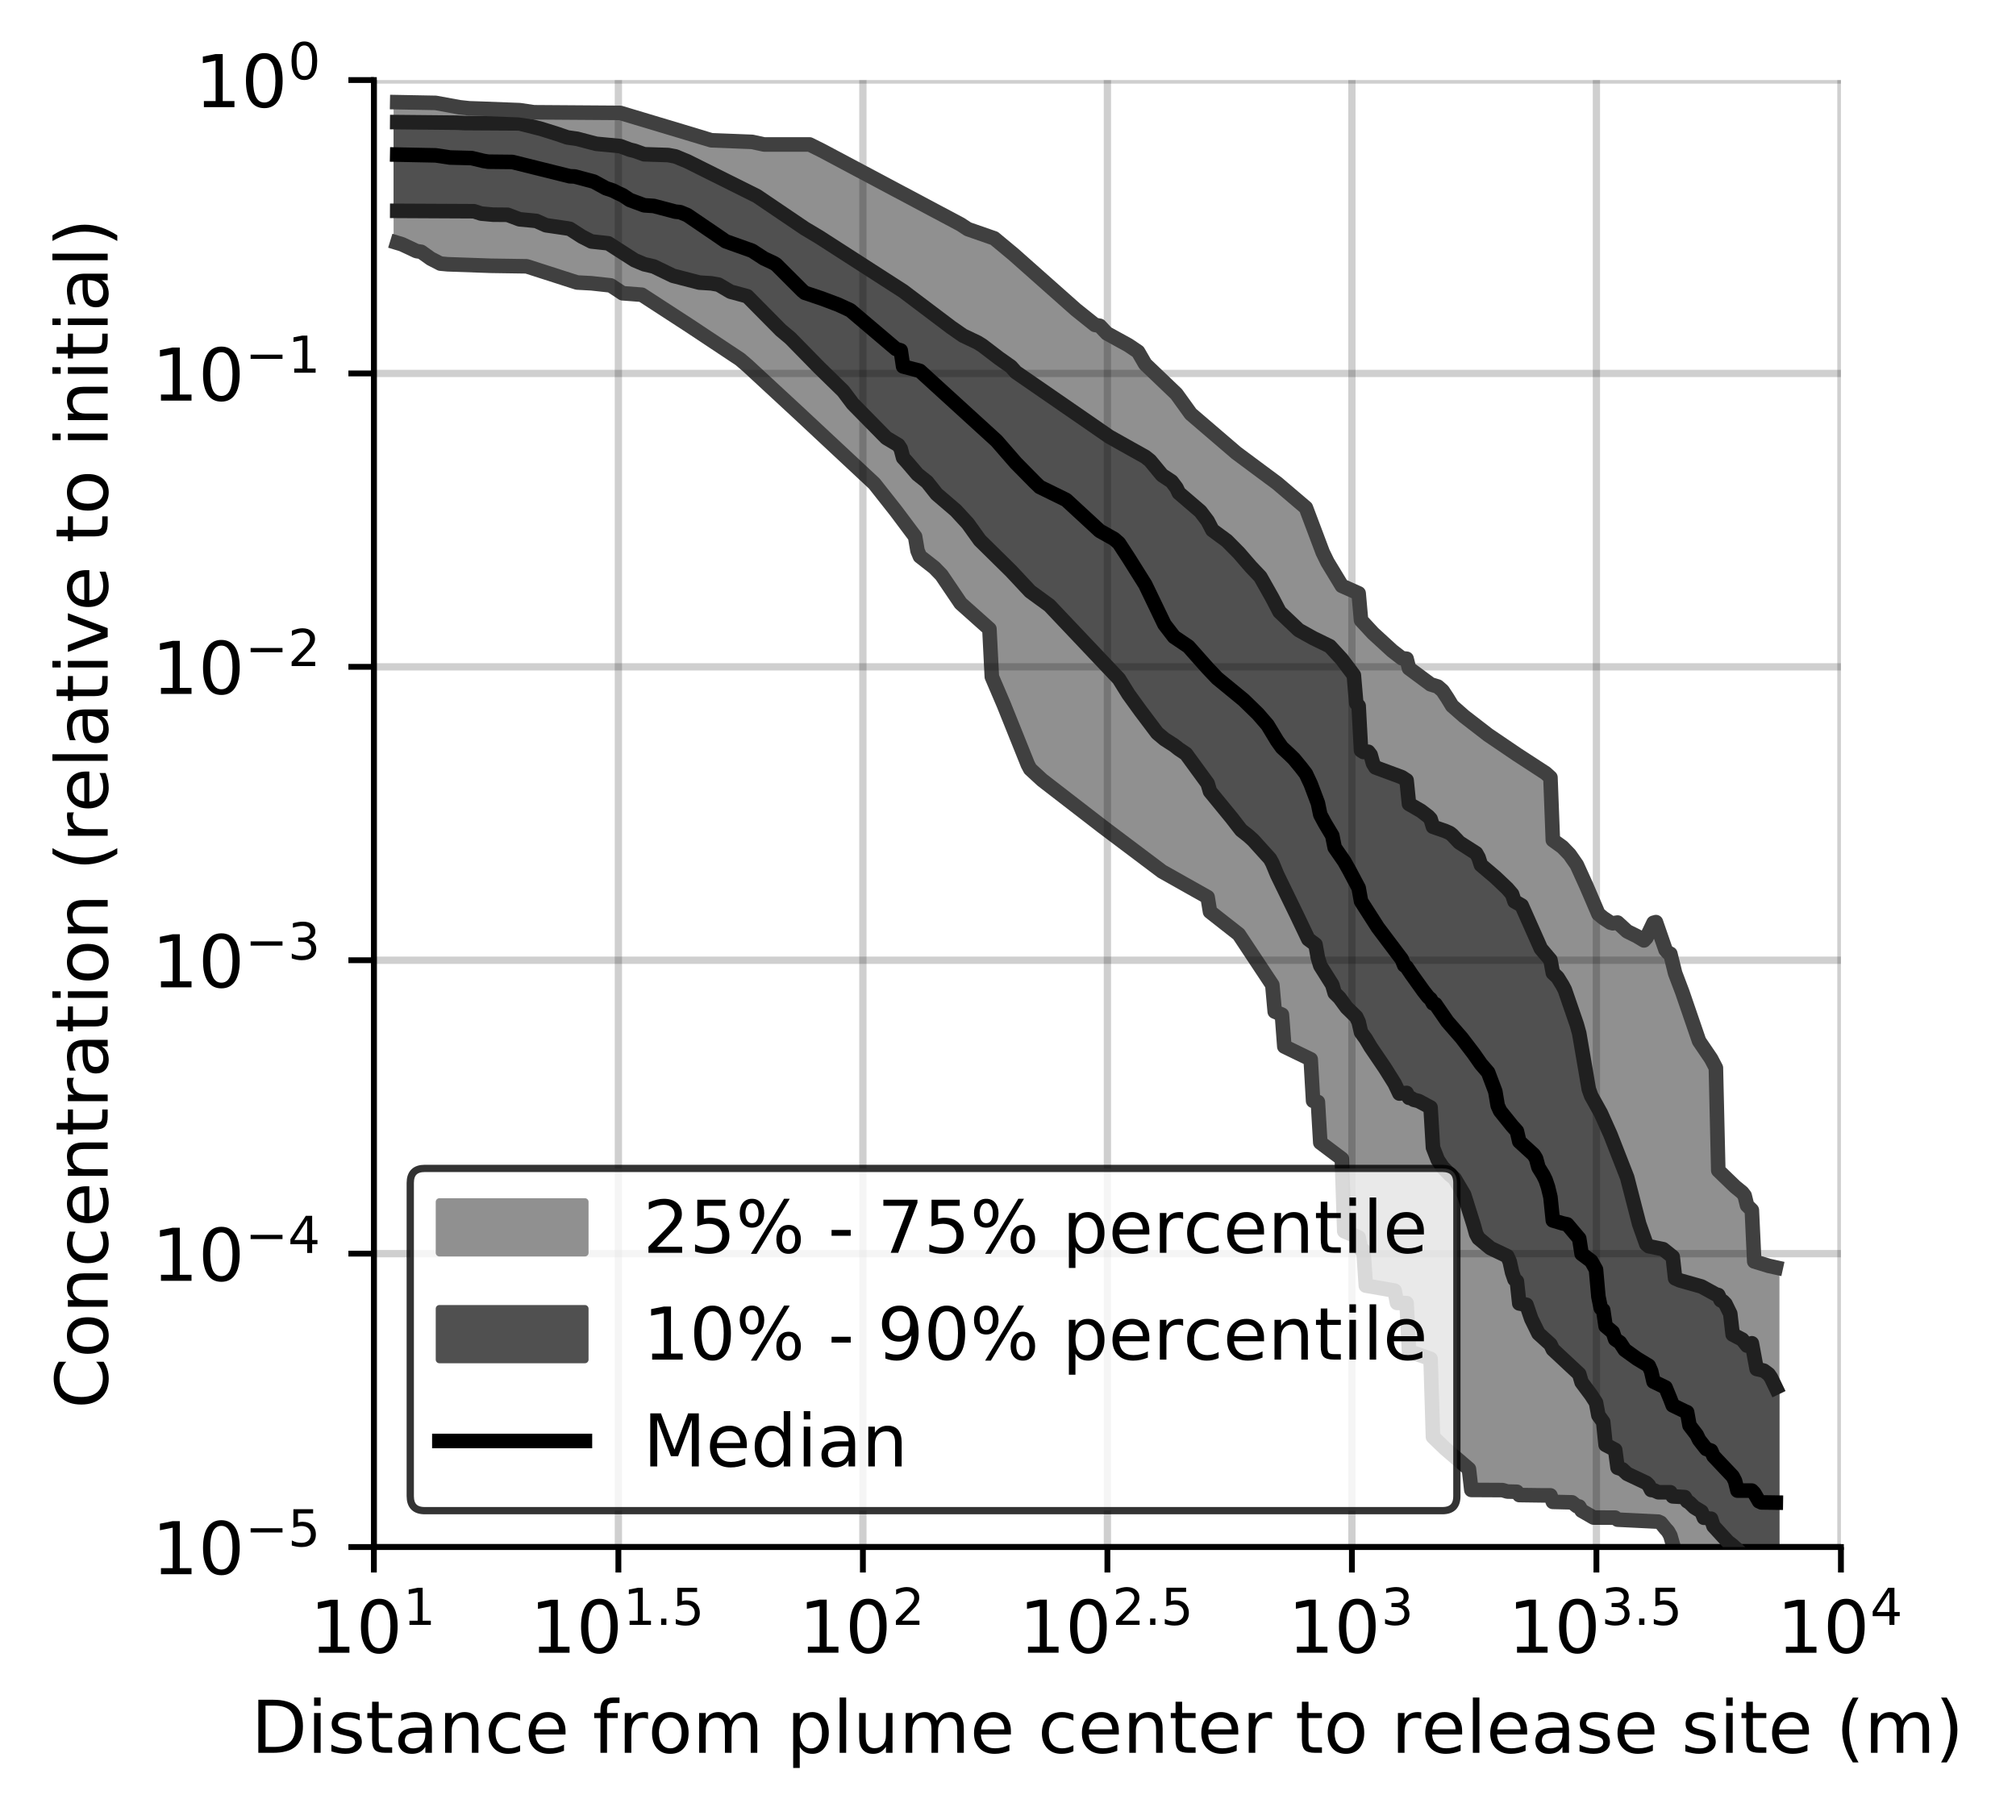 <?xml version="1.0" encoding="utf-8" standalone="no"?>
<!DOCTYPE svg PUBLIC "-//W3C//DTD SVG 1.1//EN"
  "http://www.w3.org/Graphics/SVG/1.1/DTD/svg11.dtd">
<!-- Created with matplotlib (https://matplotlib.org/) -->
<svg height="250.155pt" version="1.1" viewBox="0 0 277.037 250.155" width="277.037pt" xmlns="http://www.w3.org/2000/svg" xmlns:xlink="http://www.w3.org/1999/xlink">
 <defs>
  <style type="text/css">
*{stroke-linecap:butt;stroke-linejoin:round;}
  </style>
 </defs>
 <g id="figure_1">
  <g id="patch_1">
   <path d="M 0 250.155 
L 277.037 250.155 
L 277.037 0 
L 0 0 
z
" style="fill:#ffffff;"/>
  </g>
  <g id="axes_1">
   <g id="patch_2">
    <path d="M 51.378 212.599 
L 252.978 212.599 
L 252.978 10.999 
L 51.378 10.999 
z
" style="fill:#ffffff;"/>
   </g>
   <g id="PolyCollection_1">
    <defs>
     <path d="M 54.588 -236.116 
L 54.588 -216.784 
L 54.917 -216.737 
L 55.247 -216.582 
L 55.576 -216.428 
L 55.906 -216.273 
L 56.235 -216.118 
L 56.565 -215.964 
L 56.894 -215.809 
L 57.224 -215.655 
L 57.553 -215.637 
L 57.883 -215.548 
L 58.212 -215.282 
L 58.542 -215.016 
L 58.871 -214.791 
L 59.2 -214.608 
L 59.53 -214.426 
L 59.859 -214.244 
L 60.189 -214.086 
L 60.518 -213.932 
L 60.848 -213.873 
L 61.177 -213.856 
L 61.507 -213.839 
L 61.836 -213.822 
L 62.166 -213.805 
L 62.495 -213.788 
L 62.825 -213.77 
L 63.154 -213.753 
L 63.484 -213.736 
L 63.813 -213.719 
L 64.142 -213.702 
L 64.472 -213.684 
L 64.801 -213.667 
L 65.131 -213.648 
L 65.46 -213.631 
L 65.79 -213.631 
L 66.119 -213.631 
L 66.449 -213.631 
L 66.778 -213.631 
L 67.108 -213.631 
L 67.437 -213.631 
L 67.767 -213.631 
L 68.096 -213.631 
L 68.426 -213.631 
L 68.755 -213.631 
L 69.084 -213.631 
L 69.414 -213.631 
L 69.743 -213.631 
L 70.073 -213.631 
L 70.402 -213.631 
L 70.732 -213.631 
L 71.061 -213.631 
L 71.391 -213.631 
L 71.72 -213.631 
L 72.05 -213.631 
L 72.379 -213.559 
L 72.709 -213.451 
L 73.038 -213.343 
L 73.368 -213.235 
L 73.697 -213.127 
L 74.026 -213.019 
L 74.356 -212.912 
L 74.685 -212.804 
L 75.015 -212.696 
L 75.344 -212.588 
L 75.674 -212.48 
L 76.003 -212.373 
L 76.333 -212.265 
L 76.662 -212.151 
L 76.992 -212.035 
L 77.321 -211.919 
L 77.651 -211.803 
L 77.98 -211.687 
L 78.31 -211.571 
L 78.639 -211.455 
L 78.968 -211.343 
L 79.298 -211.334 
L 79.627 -211.334 
L 79.957 -211.334 
L 80.286 -211.334 
L 80.616 -211.334 
L 80.945 -211.294 
L 81.275 -211.226 
L 81.604 -211.203 
L 81.934 -211.18 
L 82.263 -211.157 
L 82.593 -211.133 
L 82.922 -211.11 
L 83.252 -211.106 
L 83.581 -211.106 
L 83.91 -210.938 
L 84.24 -210.715 
L 84.569 -210.491 
L 84.899 -210.268 
L 85.228 -210.044 
L 85.558 -209.855 
L 85.887 -209.83 
L 86.217 -209.806 
L 86.546 -209.781 
L 86.876 -209.756 
L 87.205 -209.731 
L 87.535 -209.706 
L 87.864 -209.681 
L 88.194 -209.653 
L 88.523 -209.432 
L 88.852 -209.221 
L 89.182 -209.007 
L 89.511 -208.793 
L 89.841 -208.579 
L 90.17 -208.366 
L 90.5 -208.152 
L 90.829 -207.938 
L 91.159 -207.724 
L 91.488 -207.51 
L 91.818 -207.297 
L 92.147 -207.083 
L 92.477 -206.869 
L 92.806 -206.655 
L 93.136 -206.441 
L 93.465 -206.228 
L 93.794 -206.014 
L 94.124 -205.8 
L 94.453 -205.586 
L 94.783 -205.372 
L 95.112 -205.159 
L 95.442 -204.945 
L 95.771 -204.731 
L 96.101 -204.517 
L 96.43 -204.303 
L 96.76 -204.09 
L 97.089 -203.876 
L 97.419 -203.662 
L 97.748 -203.448 
L 98.078 -203.234 
L 98.407 -203.021 
L 98.736 -202.769 
L 99.066 -202.487 
L 99.395 -202.248 
L 99.725 -202.039 
L 100.054 -201.83 
L 100.384 -201.621 
L 100.713 -201.412 
L 101.043 -201.204 
L 101.372 -200.995 
L 101.702 -200.778 
L 102.031 -200.53 
L 102.361 -200.233 
L 102.69 -199.935 
L 103.02 -199.637 
L 103.349 -199.338 
L 103.678 -199.033 
L 104.008 -198.727 
L 104.337 -198.422 
L 104.667 -198.117 
L 104.996 -197.811 
L 105.326 -197.506 
L 105.655 -197.2 
L 105.985 -196.895 
L 106.314 -196.589 
L 106.644 -196.284 
L 106.973 -195.978 
L 107.303 -195.673 
L 107.632 -195.367 
L 107.961 -195.062 
L 108.291 -194.756 
L 108.62 -194.451 
L 108.95 -194.145 
L 109.279 -193.84 
L 109.609 -193.534 
L 109.938 -193.228 
L 110.268 -192.923 
L 110.597 -192.617 
L 110.927 -192.311 
L 111.256 -192.006 
L 111.586 -191.7 
L 111.915 -191.395 
L 112.245 -191.093 
L 112.574 -190.791 
L 112.903 -190.489 
L 113.233 -190.187 
L 113.562 -189.885 
L 113.892 -189.584 
L 114.221 -189.282 
L 114.551 -188.98 
L 114.88 -188.678 
L 115.21 -188.376 
L 115.539 -188.074 
L 115.869 -187.772 
L 116.198 -187.47 
L 116.528 -187.168 
L 116.857 -186.866 
L 117.187 -186.564 
L 117.516 -186.263 
L 117.845 -185.963 
L 118.175 -185.662 
L 118.504 -185.362 
L 118.834 -185.069 
L 119.163 -184.778 
L 119.493 -184.488 
L 119.822 -184.11 
L 120.152 -183.691 
L 120.481 -183.292 
L 120.811 -182.884 
L 121.14 -182.474 
L 121.47 -182.065 
L 121.799 -181.656 
L 122.129 -181.247 
L 122.458 -180.822 
L 122.787 -180.377 
L 123.117 -179.932 
L 123.446 -179.487 
L 123.776 -179.043 
L 124.105 -178.606 
L 124.435 -178.171 
L 124.764 -177.735 
L 125.094 -177.3 
L 125.423 -176.859 
L 125.753 -176.412 
L 126.082 -174.483 
L 126.412 -173.7 
L 126.741 -173.455 
L 127.071 -173.213 
L 127.4 -172.97 
L 127.729 -172.726 
L 128.059 -172.459 
L 128.388 -172.153 
L 128.718 -171.846 
L 129.047 -171.54 
L 129.377 -171.136 
L 129.706 -170.629 
L 130.036 -170.122 
L 130.365 -169.614 
L 130.695 -169.089 
L 131.024 -168.538 
L 131.354 -167.987 
L 131.683 -167.54 
L 132.013 -167.241 
L 132.342 -166.941 
L 132.671 -166.642 
L 133.001 -166.34 
L 133.33 -166.038 
L 133.66 -165.736 
L 133.989 -165.446 
L 134.319 -165.16 
L 134.648 -164.873 
L 134.978 -164.585 
L 135.307 -164.297 
L 135.637 -164.008 
L 135.966 -163.717 
L 136.296 -157.155 
L 136.625 -156.431 
L 136.955 -155.708 
L 137.284 -154.925 
L 137.613 -154.128 
L 137.943 -153.302 
L 138.272 -152.471 
L 138.602 -151.629 
L 138.931 -150.789 
L 139.261 -149.952 
L 139.59 -149.128 
L 139.92 -148.312 
L 140.249 -147.515 
L 140.579 -146.715 
L 140.908 -145.913 
L 141.238 -145.097 
L 141.567 -144.477 
L 141.897 -144.152 
L 142.226 -143.827 
L 142.555 -143.502 
L 142.885 -143.218 
L 143.214 -142.958 
L 143.544 -142.697 
L 143.873 -142.438 
L 144.203 -142.179 
L 144.532 -141.923 
L 144.862 -141.668 
L 145.191 -141.412 
L 145.521 -141.156 
L 145.85 -140.901 
L 146.18 -140.645 
L 146.509 -140.39 
L 146.839 -140.135 
L 147.168 -139.88 
L 147.497 -139.626 
L 147.827 -139.371 
L 148.156 -139.117 
L 148.486 -138.862 
L 148.815 -138.608 
L 149.145 -138.354 
L 149.474 -138.102 
L 149.804 -137.851 
L 150.133 -137.6 
L 150.463 -137.349 
L 150.792 -137.097 
L 151.122 -136.846 
L 151.451 -136.595 
L 151.781 -136.344 
L 152.11 -136.092 
L 152.439 -135.842 
L 152.769 -135.591 
L 153.098 -135.341 
L 153.428 -135.09 
L 153.757 -134.839 
L 154.087 -134.588 
L 154.416 -134.337 
L 154.746 -134.087 
L 155.075 -133.837 
L 155.405 -133.587 
L 155.734 -133.337 
L 156.064 -133.087 
L 156.393 -132.837 
L 156.723 -132.587 
L 157.052 -132.338 
L 157.381 -132.089 
L 157.711 -131.839 
L 158.04 -131.59 
L 158.37 -131.34 
L 158.699 -131.091 
L 159.029 -130.841 
L 159.358 -130.592 
L 159.688 -130.395 
L 160.017 -130.209 
L 160.347 -130.024 
L 160.676 -129.839 
L 161.006 -129.654 
L 161.335 -129.469 
L 161.665 -129.285 
L 161.994 -129.102 
L 162.323 -128.918 
L 162.653 -128.734 
L 162.982 -128.55 
L 163.312 -128.366 
L 163.641 -128.18 
L 163.971 -127.994 
L 164.3 -127.808 
L 164.63 -127.622 
L 164.959 -127.437 
L 165.289 -127.25 
L 165.618 -127.061 
L 165.948 -126.872 
L 166.277 -124.863 
L 166.607 -124.613 
L 166.936 -124.36 
L 167.265 -124.106 
L 167.595 -123.853 
L 167.924 -123.6 
L 168.254 -123.346 
L 168.583 -123.092 
L 168.913 -122.838 
L 169.242 -122.581 
L 169.572 -122.322 
L 169.901 -122.062 
L 170.231 -121.76 
L 170.56 -121.256 
L 170.89 -120.745 
L 171.219 -120.232 
L 171.549 -119.712 
L 171.878 -119.188 
L 172.207 -118.665 
L 172.537 -118.143 
L 172.866 -117.555 
L 173.196 -117.098 
L 173.525 -116.64 
L 173.855 -116.182 
L 174.184 -115.724 
L 174.514 -115.264 
L 174.843 -114.805 
L 175.173 -111.141 
L 175.502 -111.001 
L 175.832 -110.859 
L 176.161 -110.716 
L 176.491 -106.341 
L 176.82 -106.174 
L 177.149 -106.007 
L 177.479 -105.84 
L 177.808 -105.679 
L 178.138 -105.518 
L 178.467 -105.358 
L 178.797 -105.201 
L 179.126 -105.045 
L 179.456 -104.89 
L 179.785 -104.736 
L 180.115 -104.583 
L 180.444 -98.876 
L 180.774 -98.799 
L 181.103 -98.722 
L 181.433 -93.138 
L 181.762 -92.89 
L 182.091 -92.644 
L 182.421 -92.397 
L 182.75 -92.15 
L 183.08 -91.902 
L 183.409 -91.652 
L 183.739 -91.402 
L 184.068 -91.155 
L 184.398 -90.91 
L 184.727 -80.963 
L 185.057 -80.826 
L 185.386 -80.699 
L 185.716 -80.58 
L 186.045 -80.453 
L 186.375 -80.3 
L 186.704 -80.108 
L 187.033 -78.421 
L 187.363 -78.333 
L 187.692 -73.481 
L 188.022 -73.432 
L 188.351 -73.382 
L 188.681 -73.33 
L 189.01 -73.276 
L 189.34 -73.22 
L 189.669 -73.162 
L 189.999 -73.104 
L 190.328 -73.045 
L 190.658 -72.984 
L 190.987 -72.922 
L 191.317 -72.859 
L 191.646 -72.795 
L 191.975 -71.107 
L 192.305 -71.099 
L 192.634 -71.092 
L 192.964 -71.084 
L 193.293 -71.076 
L 193.623 -64.462 
L 193.952 -64.348 
L 194.282 -64.232 
L 194.611 -64.116 
L 194.941 -63.999 
L 195.27 -63.881 
L 195.6 -63.763 
L 195.929 -63.646 
L 196.259 -63.529 
L 196.588 -63.412 
L 196.917 -52.698 
L 197.247 -52.352 
L 197.576 -52.02 
L 197.906 -51.705 
L 198.235 -51.402 
L 198.565 -51.109 
L 198.894 -50.822 
L 199.224 -50.537 
L 199.553 -50.252 
L 199.883 -49.965 
L 200.212 -49.68 
L 200.542 -49.398 
L 200.871 -49.115 
L 201.201 -48.833 
L 201.53 -48.551 
L 201.859 -48.278 
L 202.189 -45.405 
L 202.518 -45.405 
L 202.848 -45.405 
L 203.177 -45.405 
L 203.507 -45.405 
L 203.836 -45.405 
L 204.166 -45.405 
L 204.495 -45.405 
L 204.825 -45.405 
L 205.154 -45.405 
L 205.484 -45.405 
L 205.813 -45.405 
L 206.143 -45.405 
L 206.472 -45.384 
L 206.801 -45.227 
L 207.131 -45.186 
L 207.46 -45.169 
L 207.79 -45.154 
L 208.119 -45.154 
L 208.449 -45.154 
L 208.778 -44.7 
L 209.108 -44.685 
L 209.437 -44.671 
L 209.767 -44.657 
L 210.096 -44.656 
L 210.426 -44.656 
L 210.755 -44.656 
L 211.085 -44.656 
L 211.414 -44.656 
L 211.743 -44.656 
L 212.073 -44.656 
L 212.402 -44.656 
L 212.732 -44.656 
L 213.061 -44.656 
L 213.391 -43.762 
L 213.72 -43.762 
L 214.05 -43.762 
L 214.379 -43.762 
L 214.709 -43.762 
L 215.038 -43.762 
L 215.368 -43.762 
L 215.697 -43.762 
L 216.027 -43.699 
L 216.356 -43.436 
L 216.685 -43.18 
L 217.015 -43.126 
L 217.344 -42.556 
L 217.674 -42.347 
L 218.003 -42.148 
L 218.333 -41.959 
L 218.662 -41.776 
L 218.992 -41.609 
L 219.321 -41.599 
L 219.651 -41.599 
L 219.98 -41.599 
L 220.31 -41.599 
L 220.639 -41.599 
L 220.969 -41.599 
L 221.298 -41.599 
L 221.627 -41.599 
L 221.957 -41.599 
L 222.286 -41.322 
L 222.616 -41.305 
L 222.945 -41.289 
L 223.275 -41.272 
L 223.604 -41.256 
L 223.934 -41.239 
L 224.263 -41.223 
L 224.593 -41.206 
L 224.922 -41.19 
L 225.252 -41.173 
L 225.581 -41.157 
L 225.911 -41.141 
L 226.24 -41.125 
L 226.569 -41.109 
L 226.899 -41.093 
L 227.228 -41.076 
L 227.558 -41.06 
L 227.887 -41.049 
L 228.217 -40.898 
L 228.546 -40.441 
L 228.876 -40.083 
L 229.205 -39.726 
L 229.535 -39.134 
L 229.864 -38.044 
L 230.194 -36.84 
L 230.523 -36.271 
L 230.853 -35.939 
L 231.182 -35.801 
L 231.511 -35.666 
L 231.841 -35.532 
L 232.17 -35.397 
L 232.5 -35.261 
L 232.829 -35.121 
L 233.159 -34.978 
L 233.488 -34.847 
L 233.818 -34.726 
L 234.147 -34.603 
L 234.477 -34.478 
L 234.806 -34.349 
L 235.136 -34.217 
L 235.465 -33.917 
L 235.795 -33.813 
L 236.124 -33.673 
L 236.453 -33.11 
L 236.783 -32.699 
L 237.112 -32.627 
L 237.442 -32.555 
L 237.771 -32.483 
L 238.101 -32.413 
L 238.43 -32.256 
L 238.76 -32.088 
L 239.089 -31.913 
L 239.419 -31.731 
L 239.748 -31.543 
L 240.078 -31.351 
L 240.407 -31.154 
L 240.737 -30.953 
L 241.066 -30.75 
L 241.395 -29.069 
L 241.725 -29.069 
L 242.054 -29.069 
L 242.384 -29.069 
L 242.713 -29.069 
L 243.043 -29.069 
L 243.372 -29.069 
L 243.702 -28.968 
L 244.031 -28.861 
L 244.031 -75.982 
L 244.031 -75.982 
L 243.702 -76.05 
L 243.372 -76.125 
L 243.043 -76.2 
L 242.713 -76.277 
L 242.384 -76.364 
L 242.054 -76.463 
L 241.725 -76.571 
L 241.395 -76.685 
L 241.066 -76.805 
L 240.737 -83.85 
L 240.407 -84.184 
L 240.078 -84.506 
L 239.748 -85.852 
L 239.419 -86.276 
L 239.089 -86.565 
L 238.76 -86.832 
L 238.43 -87.084 
L 238.101 -87.325 
L 237.771 -87.57 
L 237.442 -87.864 
L 237.112 -88.245 
L 236.783 -88.618 
L 236.453 -88.972 
L 236.124 -89.308 
L 235.795 -103.404 
L 235.465 -104.075 
L 235.136 -104.665 
L 234.806 -105.189 
L 234.477 -105.673 
L 234.147 -106.148 
L 233.818 -106.623 
L 233.488 -107.09 
L 233.159 -107.766 
L 232.829 -108.665 
L 232.5 -109.655 
L 232.17 -110.705 
L 231.841 -111.763 
L 231.511 -112.802 
L 231.182 -113.811 
L 230.853 -114.761 
L 230.523 -115.628 
L 230.194 -116.419 
L 229.864 -117.576 
L 229.535 -119.086 
L 229.205 -119.244 
L 228.876 -119.629 
L 228.546 -120.536 
L 228.217 -121.425 
L 227.887 -122.405 
L 227.558 -123.436 
L 227.228 -123.346 
L 226.899 -122.679 
L 226.569 -121.969 
L 226.24 -121.276 
L 225.911 -120.923 
L 225.581 -121.093 
L 225.252 -121.294 
L 224.922 -121.518 
L 224.593 -121.714 
L 224.263 -121.883 
L 223.934 -122.029 
L 223.604 -122.168 
L 223.275 -122.372 
L 222.945 -122.705 
L 222.616 -123.034 
L 222.286 -123.376 
L 221.957 -123.373 
L 221.627 -123.276 
L 221.298 -123.367 
L 220.969 -123.583 
L 220.639 -123.796 
L 220.31 -124.016 
L 219.98 -124.25 
L 219.651 -124.56 
L 219.321 -125.078 
L 218.992 -125.873 
L 218.662 -126.733 
L 218.333 -127.576 
L 218.003 -128.398 
L 217.674 -129.198 
L 217.344 -129.939 
L 217.015 -130.639 
L 216.685 -131.305 
L 216.356 -131.839 
L 216.027 -132.301 
L 215.697 -132.727 
L 215.368 -133.102 
L 215.038 -133.44 
L 214.709 -133.753 
L 214.379 -134.024 
L 214.05 -134.27 
L 213.72 -134.501 
L 213.391 -134.707 
L 213.061 -143.309 
L 212.732 -143.624 
L 212.402 -143.908 
L 212.073 -144.173 
L 211.743 -144.429 
L 211.414 -144.655 
L 211.085 -144.87 
L 210.755 -145.083 
L 210.426 -145.287 
L 210.096 -145.491 
L 209.767 -145.696 
L 209.437 -145.89 
L 209.108 -146.083 
L 208.778 -146.278 
L 208.449 -146.482 
L 208.119 -146.694 
L 207.79 -146.909 
L 207.46 -147.13 
L 207.131 -147.347 
L 206.801 -147.563 
L 206.472 -147.778 
L 206.143 -148.01 
L 205.813 -148.238 
L 205.484 -148.464 
L 205.154 -148.698 
L 204.825 -148.932 
L 204.495 -149.165 
L 204.166 -149.406 
L 203.836 -149.654 
L 203.507 -149.902 
L 203.177 -150.151 
L 202.848 -150.405 
L 202.518 -150.66 
L 202.189 -150.915 
L 201.859 -151.178 
L 201.53 -151.444 
L 201.201 -151.711 
L 200.871 -151.984 
L 200.542 -152.269 
L 200.212 -152.555 
L 199.883 -152.846 
L 199.553 -153.159 
L 199.224 -153.59 
L 198.894 -154.242 
L 198.565 -154.764 
L 198.235 -155.236 
L 197.906 -155.523 
L 197.576 -155.808 
L 197.247 -155.973 
L 196.917 -156.044 
L 196.588 -156.115 
L 196.259 -156.211 
L 195.929 -156.489 
L 195.6 -156.766 
L 195.27 -157.041 
L 194.941 -157.298 
L 194.611 -157.554 
L 194.282 -157.81 
L 193.952 -158.063 
L 193.623 -158.314 
L 193.293 -159.632 
L 192.964 -159.657 
L 192.634 -159.699 
L 192.305 -159.927 
L 191.975 -160.188 
L 191.646 -160.453 
L 191.317 -160.721 
L 190.987 -160.989 
L 190.658 -161.263 
L 190.328 -161.571 
L 189.999 -161.878 
L 189.669 -162.186 
L 189.34 -162.501 
L 189.01 -162.819 
L 188.681 -163.136 
L 188.351 -163.465 
L 188.022 -163.82 
L 187.692 -164.175 
L 187.363 -164.53 
L 187.033 -164.919 
L 186.704 -168.619 
L 186.375 -168.766 
L 186.045 -168.914 
L 185.716 -169.061 
L 185.386 -169.208 
L 185.057 -169.354 
L 184.727 -169.5 
L 184.398 -169.646 
L 184.068 -170.096 
L 183.739 -170.716 
L 183.409 -171.281 
L 183.08 -171.823 
L 182.75 -172.345 
L 182.421 -172.908 
L 182.091 -173.524 
L 181.762 -174.262 
L 181.433 -175.099 
L 181.103 -175.946 
L 180.774 -176.858 
L 180.444 -177.734 
L 180.115 -178.598 
L 179.785 -179.463 
L 179.456 -180.385 
L 179.126 -180.803 
L 178.797 -181.068 
L 178.467 -181.329 
L 178.138 -181.581 
L 177.808 -181.825 
L 177.479 -182.091 
L 177.149 -182.372 
L 176.82 -182.654 
L 176.491 -182.931 
L 176.161 -183.207 
L 175.832 -183.48 
L 175.502 -183.75 
L 175.173 -184.019 
L 174.843 -184.271 
L 174.514 -184.521 
L 174.184 -184.767 
L 173.855 -184.999 
L 173.525 -185.231 
L 173.196 -185.46 
L 172.866 -185.685 
L 172.537 -185.93 
L 172.207 -186.174 
L 171.878 -186.416 
L 171.549 -186.658 
L 171.219 -186.899 
L 170.89 -187.15 
L 170.56 -187.401 
L 170.231 -187.652 
L 169.901 -187.91 
L 169.572 -188.175 
L 169.242 -188.44 
L 168.913 -188.705 
L 168.583 -188.978 
L 168.254 -189.253 
L 167.924 -189.528 
L 167.595 -189.803 
L 167.265 -190.09 
L 166.936 -190.381 
L 166.607 -190.671 
L 166.277 -190.961 
L 165.948 -191.252 
L 165.618 -191.542 
L 165.289 -191.832 
L 164.959 -192.122 
L 164.63 -192.411 
L 164.3 -192.699 
L 163.971 -192.988 
L 163.641 -193.277 
L 163.312 -193.576 
L 162.982 -194.065 
L 162.653 -194.554 
L 162.323 -195.043 
L 161.994 -195.532 
L 161.665 -196.017 
L 161.335 -196.375 
L 161.006 -196.687 
L 160.676 -197 
L 160.347 -197.312 
L 160.017 -197.624 
L 159.688 -197.936 
L 159.358 -198.248 
L 159.029 -198.56 
L 158.699 -198.871 
L 158.37 -199.183 
L 158.04 -199.493 
L 157.711 -199.804 
L 157.381 -200.114 
L 157.052 -200.368 
L 156.723 -201.186 
L 156.393 -201.819 
L 156.064 -201.964 
L 155.734 -202.109 
L 155.405 -202.453 
L 155.075 -202.711 
L 154.746 -202.97 
L 154.416 -203.158 
L 154.087 -203.325 
L 153.757 -203.493 
L 153.428 -203.66 
L 153.098 -203.83 
L 152.769 -204.001 
L 152.439 -204.171 
L 152.11 -204.342 
L 151.781 -204.684 
L 151.451 -205.102 
L 151.122 -205.384 
L 150.792 -205.446 
L 150.463 -205.508 
L 150.133 -205.664 
L 149.804 -205.943 
L 149.474 -206.223 
L 149.145 -206.502 
L 148.815 -206.782 
L 148.486 -207.061 
L 148.156 -207.34 
L 147.827 -207.62 
L 147.497 -207.898 
L 147.168 -208.165 
L 146.839 -208.432 
L 146.509 -208.707 
L 146.18 -209.002 
L 145.85 -209.296 
L 145.521 -209.591 
L 145.191 -209.885 
L 144.862 -210.179 
L 144.532 -210.474 
L 144.203 -210.768 
L 143.873 -211.063 
L 143.544 -211.357 
L 143.214 -211.651 
L 142.885 -211.946 
L 142.555 -212.24 
L 142.226 -212.536 
L 141.897 -212.834 
L 141.567 -213.132 
L 141.238 -213.429 
L 140.908 -213.727 
L 140.579 -214.025 
L 140.249 -214.322 
L 139.92 -214.62 
L 139.59 -214.918 
L 139.261 -215.215 
L 138.931 -215.513 
L 138.602 -215.811 
L 138.272 -216.108 
L 137.943 -216.373 
L 137.613 -216.631 
L 137.284 -216.889 
L 136.955 -217.147 
L 136.625 -217.406 
L 136.296 -217.61 
L 135.966 -217.704 
L 135.637 -217.798 
L 135.307 -217.9 
L 134.978 -218.01 
L 134.648 -218.12 
L 134.319 -218.23 
L 133.989 -218.34 
L 133.66 -218.45 
L 133.33 -218.56 
L 133.001 -218.67 
L 132.671 -218.801 
L 132.342 -219.063 
L 132.013 -219.318 
L 131.683 -219.503 
L 131.354 -219.687 
L 131.024 -219.872 
L 130.695 -220.057 
L 130.365 -220.242 
L 130.036 -220.427 
L 129.706 -220.612 
L 129.377 -220.797 
L 129.047 -220.982 
L 128.718 -221.167 
L 128.388 -221.341 
L 128.059 -221.514 
L 127.729 -221.687 
L 127.4 -221.86 
L 127.071 -222.034 
L 126.741 -222.207 
L 126.412 -222.38 
L 126.082 -222.553 
L 125.753 -222.727 
L 125.423 -222.9 
L 125.094 -223.073 
L 124.764 -223.246 
L 124.435 -223.42 
L 124.105 -223.593 
L 123.776 -223.766 
L 123.446 -223.939 
L 123.117 -224.112 
L 122.787 -224.286 
L 122.458 -224.459 
L 122.129 -224.632 
L 121.799 -224.805 
L 121.47 -224.979 
L 121.14 -225.152 
L 120.811 -225.325 
L 120.481 -225.498 
L 120.152 -225.671 
L 119.822 -225.845 
L 119.493 -226.018 
L 119.163 -226.191 
L 118.834 -226.364 
L 118.504 -226.538 
L 118.175 -226.711 
L 117.845 -226.884 
L 117.516 -227.057 
L 117.187 -227.23 
L 116.857 -227.404 
L 116.528 -227.577 
L 116.198 -227.75 
L 115.869 -227.923 
L 115.539 -228.097 
L 115.21 -228.27 
L 114.88 -228.443 
L 114.551 -228.616 
L 114.221 -228.789 
L 113.892 -228.963 
L 113.562 -229.136 
L 113.233 -229.309 
L 112.903 -229.482 
L 112.574 -229.656 
L 112.245 -229.829 
L 111.915 -230 
L 111.586 -230.159 
L 111.256 -230.303 
L 110.927 -230.303 
L 110.597 -230.303 
L 110.268 -230.303 
L 109.938 -230.303 
L 109.609 -230.303 
L 109.279 -230.303 
L 108.95 -230.303 
L 108.62 -230.303 
L 108.291 -230.303 
L 107.961 -230.303 
L 107.632 -230.303 
L 107.303 -230.303 
L 106.973 -230.303 
L 106.644 -230.303 
L 106.314 -230.303 
L 105.985 -230.303 
L 105.655 -230.303 
L 105.326 -230.303 
L 104.996 -230.303 
L 104.667 -230.303 
L 104.337 -230.389 
L 104.008 -230.479 
L 103.678 -230.569 
L 103.349 -230.659 
L 103.02 -230.717 
L 102.69 -230.727 
L 102.361 -230.737 
L 102.031 -230.747 
L 101.702 -230.757 
L 101.372 -230.767 
L 101.043 -230.777 
L 100.713 -230.787 
L 100.384 -230.797 
L 100.054 -230.807 
L 99.725 -230.817 
L 99.395 -230.827 
L 99.066 -230.837 
L 98.736 -230.847 
L 98.407 -230.857 
L 98.078 -230.867 
L 97.748 -230.877 
L 97.419 -230.926 
L 97.089 -231.03 
L 96.76 -231.135 
L 96.43 -231.239 
L 96.101 -231.344 
L 95.771 -231.448 
L 95.442 -231.553 
L 95.112 -231.657 
L 94.783 -231.761 
L 94.453 -231.866 
L 94.124 -231.97 
L 93.794 -232.075 
L 93.465 -232.179 
L 93.136 -232.283 
L 92.806 -232.388 
L 92.477 -232.492 
L 92.147 -232.597 
L 91.818 -232.701 
L 91.488 -232.805 
L 91.159 -232.91 
L 90.829 -233.014 
L 90.5 -233.119 
L 90.17 -233.223 
L 89.841 -233.322 
L 89.511 -233.416 
L 89.182 -233.511 
L 88.852 -233.605 
L 88.523 -233.7 
L 88.194 -233.794 
L 87.864 -233.888 
L 87.535 -233.983 
L 87.205 -234.077 
L 86.876 -234.172 
L 86.546 -234.266 
L 86.217 -234.36 
L 85.887 -234.455 
L 85.558 -234.549 
L 85.228 -234.644 
L 84.899 -234.704 
L 84.569 -234.715 
L 84.24 -234.725 
L 83.91 -234.726 
L 83.581 -234.726 
L 83.252 -234.726 
L 82.922 -234.726 
L 82.593 -234.726 
L 82.263 -234.726 
L 81.934 -234.726 
L 81.604 -234.726 
L 81.275 -234.726 
L 80.945 -234.726 
L 80.616 -234.726 
L 80.286 -234.726 
L 79.957 -234.726 
L 79.627 -234.726 
L 79.298 -234.726 
L 78.968 -234.726 
L 78.639 -234.726 
L 78.31 -234.726 
L 77.98 -234.726 
L 77.651 -234.726 
L 77.321 -234.726 
L 76.992 -234.726 
L 76.662 -234.726 
L 76.333 -234.726 
L 76.003 -234.726 
L 75.674 -234.726 
L 75.344 -234.726 
L 75.015 -234.726 
L 74.685 -234.726 
L 74.356 -234.726 
L 74.026 -234.726 
L 73.697 -234.726 
L 73.368 -234.726 
L 73.038 -234.726 
L 72.709 -234.773 
L 72.379 -234.833 
L 72.05 -234.892 
L 71.72 -234.952 
L 71.391 -235.017 
L 71.061 -235.086 
L 70.732 -235.12 
L 70.402 -235.127 
L 70.073 -235.133 
L 69.743 -235.14 
L 69.414 -235.147 
L 69.084 -235.153 
L 68.755 -235.16 
L 68.426 -235.166 
L 68.096 -235.173 
L 67.767 -235.18 
L 67.437 -235.186 
L 67.108 -235.193 
L 66.778 -235.2 
L 66.449 -235.206 
L 66.119 -235.207 
L 65.79 -235.207 
L 65.46 -235.207 
L 65.131 -235.207 
L 64.801 -235.243 
L 64.472 -235.273 
L 64.142 -235.273 
L 63.813 -235.296 
L 63.484 -235.355 
L 63.154 -235.414 
L 62.825 -235.473 
L 62.495 -235.532 
L 62.166 -235.59 
L 61.836 -235.649 
L 61.507 -235.708 
L 61.177 -235.767 
L 60.848 -235.826 
L 60.518 -235.884 
L 60.189 -235.946 
L 59.859 -236.016 
L 59.53 -236.066 
L 59.2 -236.078 
L 58.871 -236.084 
L 58.542 -236.091 
L 58.212 -236.097 
L 57.883 -236.104 
L 57.553 -236.11 
L 57.224 -236.116 
L 56.894 -236.116 
L 56.565 -236.116 
L 56.235 -236.116 
L 55.906 -236.116 
L 55.576 -236.116 
L 55.247 -236.116 
L 54.917 -236.116 
L 54.588 -236.116 
z
" id="md17269a5e4" style="stroke:#909090;"/>
    </defs>
    <g clip-path="url(#pf298d9fcee)">
     <use style="fill:#909090;stroke:#909090;" x="0" xlink:href="#md17269a5e4" y="250.155"/>
    </g>
   </g>
   <g id="PolyCollection_2">
    <defs>
     <path d="M 54.588 -233.374 
L 54.588 -221.179 
L 54.917 -221.179 
L 55.247 -221.179 
L 55.576 -221.179 
L 55.906 -221.179 
L 56.235 -221.179 
L 56.565 -221.179 
L 56.894 -221.179 
L 57.224 -221.179 
L 57.553 -221.179 
L 57.883 -221.179 
L 58.212 -221.179 
L 58.542 -221.179 
L 58.871 -221.179 
L 59.2 -221.179 
L 59.53 -221.179 
L 59.859 -221.179 
L 60.189 -221.179 
L 60.518 -221.179 
L 60.848 -221.179 
L 61.177 -221.179 
L 61.507 -221.179 
L 61.836 -221.179 
L 62.166 -221.179 
L 62.495 -221.179 
L 62.825 -221.179 
L 63.154 -221.179 
L 63.484 -221.179 
L 63.813 -221.179 
L 64.142 -221.179 
L 64.472 -221.179 
L 64.801 -221.179 
L 65.131 -221.126 
L 65.46 -220.99 
L 65.79 -220.853 
L 66.119 -220.804 
L 66.449 -220.759 
L 66.778 -220.713 
L 67.108 -220.667 
L 67.437 -220.655 
L 67.767 -220.655 
L 68.096 -220.655 
L 68.426 -220.655 
L 68.755 -220.655 
L 69.084 -220.655 
L 69.414 -220.655 
L 69.743 -220.638 
L 70.073 -220.491 
L 70.402 -220.344 
L 70.732 -220.197 
L 71.061 -220.067 
L 71.391 -220.018 
L 71.72 -219.969 
L 72.05 -219.92 
L 72.379 -219.871 
L 72.709 -219.861 
L 73.038 -219.861 
L 73.368 -219.861 
L 73.697 -219.794 
L 74.026 -219.636 
L 74.356 -219.479 
L 74.685 -219.321 
L 75.015 -219.202 
L 75.344 -219.166 
L 75.674 -219.166 
L 76.003 -219.166 
L 76.333 -219.166 
L 76.662 -219.03 
L 76.992 -218.948 
L 77.321 -218.889 
L 77.651 -218.829 
L 77.98 -218.769 
L 78.31 -218.704 
L 78.639 -218.477 
L 78.968 -218.249 
L 79.298 -218.021 
L 79.627 -217.811 
L 79.957 -217.644 
L 80.286 -217.476 
L 80.616 -217.308 
L 80.945 -217.14 
L 81.275 -216.972 
L 81.604 -216.947 
L 81.934 -216.947 
L 82.263 -216.947 
L 82.593 -216.91 
L 82.922 -216.847 
L 83.252 -216.784 
L 83.581 -216.722 
L 83.91 -216.501 
L 84.24 -216.279 
L 84.569 -216.056 
L 84.899 -215.834 
L 85.228 -215.612 
L 85.558 -215.389 
L 85.887 -215.167 
L 86.217 -214.945 
L 86.546 -214.722 
L 86.876 -214.558 
L 87.205 -214.398 
L 87.535 -214.238 
L 87.864 -214.079 
L 88.194 -213.919 
L 88.523 -213.843 
L 88.852 -213.79 
L 89.182 -213.737 
L 89.511 -213.684 
L 89.841 -213.537 
L 90.17 -213.37 
L 90.5 -213.204 
L 90.829 -213.037 
L 91.159 -212.87 
L 91.488 -212.704 
L 91.818 -212.537 
L 92.147 -212.37 
L 92.477 -212.26 
L 92.806 -212.167 
L 93.136 -212.074 
L 93.465 -211.982 
L 93.794 -211.889 
L 94.124 -211.796 
L 94.453 -211.703 
L 94.783 -211.61 
L 95.112 -211.518 
L 95.442 -211.425 
L 95.771 -211.35 
L 96.101 -211.321 
L 96.43 -211.319 
L 96.76 -211.319 
L 97.089 -211.319 
L 97.419 -211.319 
L 97.748 -211.217 
L 98.078 -211.163 
L 98.407 -211.109 
L 98.736 -211.041 
L 99.066 -210.833 
L 99.395 -210.625 
L 99.725 -210.417 
L 100.054 -210.209 
L 100.384 -210.073 
L 100.713 -209.993 
L 101.043 -209.948 
L 101.372 -209.902 
L 101.702 -209.858 
L 102.031 -209.732 
L 102.361 -209.605 
L 102.69 -209.445 
L 103.02 -209.104 
L 103.349 -208.761 
L 103.678 -208.419 
L 104.008 -208.076 
L 104.337 -207.734 
L 104.667 -207.391 
L 104.996 -207.049 
L 105.326 -206.706 
L 105.655 -206.364 
L 105.985 -206.033 
L 106.314 -205.716 
L 106.644 -205.4 
L 106.973 -205.083 
L 107.303 -204.783 
L 107.632 -204.529 
L 107.961 -204.275 
L 108.291 -204.021 
L 108.62 -203.676 
L 108.95 -203.328 
L 109.279 -202.979 
L 109.609 -202.63 
L 109.938 -202.293 
L 110.268 -201.957 
L 110.597 -201.622 
L 110.927 -201.286 
L 111.256 -200.951 
L 111.586 -200.615 
L 111.915 -200.28 
L 112.245 -199.949 
L 112.574 -199.64 
L 112.903 -199.332 
L 113.233 -199.023 
L 113.562 -198.714 
L 113.892 -198.411 
L 114.221 -198.108 
L 114.551 -197.805 
L 114.88 -197.503 
L 115.21 -197.2 
L 115.539 -196.859 
L 115.869 -196.423 
L 116.198 -195.95 
L 116.528 -195.406 
L 116.857 -195.014 
L 117.187 -194.671 
L 117.516 -194.328 
L 117.845 -193.985 
L 118.175 -193.641 
L 118.504 -193.298 
L 118.834 -192.955 
L 119.163 -192.612 
L 119.493 -192.271 
L 119.822 -191.916 
L 120.152 -191.565 
L 120.481 -191.213 
L 120.811 -190.862 
L 121.14 -190.51 
L 121.47 -190.177 
L 121.799 -189.977 
L 122.129 -189.775 
L 122.458 -189.576 
L 122.787 -189.381 
L 123.117 -189.187 
L 123.446 -188.992 
L 123.776 -188.493 
L 124.105 -187.256 
L 124.435 -186.926 
L 124.764 -186.52 
L 125.094 -186.106 
L 125.423 -185.74 
L 125.753 -185.387 
L 126.082 -184.975 
L 126.412 -184.733 
L 126.741 -184.463 
L 127.071 -184.194 
L 127.4 -183.924 
L 127.729 -183.5 
L 128.059 -183.033 
L 128.388 -182.562 
L 128.718 -182.26 
L 129.047 -181.989 
L 129.377 -181.718 
L 129.706 -181.447 
L 130.036 -181.176 
L 130.365 -180.905 
L 130.695 -180.635 
L 131.024 -180.33 
L 131.354 -179.999 
L 131.683 -179.669 
L 132.013 -179.337 
L 132.342 -178.997 
L 132.671 -178.644 
L 133.001 -178.208 
L 133.33 -177.736 
L 133.66 -177.215 
L 133.989 -176.655 
L 134.319 -176.247 
L 134.648 -175.915 
L 134.978 -175.599 
L 135.307 -175.297 
L 135.637 -174.997 
L 135.966 -174.697 
L 136.296 -174.398 
L 136.625 -174.098 
L 136.955 -173.798 
L 137.284 -173.498 
L 137.613 -173.199 
L 137.943 -172.842 
L 138.272 -172.46 
L 138.602 -172.079 
L 138.931 -171.697 
L 139.261 -171.328 
L 139.59 -170.967 
L 139.92 -170.592 
L 140.249 -170.217 
L 140.579 -169.842 
L 140.908 -169.467 
L 141.238 -169.123 
L 141.567 -168.879 
L 141.897 -168.649 
L 142.226 -168.417 
L 142.555 -168.174 
L 142.885 -167.93 
L 143.214 -167.687 
L 143.544 -167.444 
L 143.873 -167.2 
L 144.203 -166.957 
L 144.532 -166.607 
L 144.862 -166.266 
L 145.191 -165.925 
L 145.521 -165.583 
L 145.85 -165.242 
L 146.18 -164.9 
L 146.509 -164.558 
L 146.839 -164.213 
L 147.168 -163.867 
L 147.497 -163.521 
L 147.827 -163.174 
L 148.156 -162.828 
L 148.486 -162.482 
L 148.815 -162.136 
L 149.145 -161.79 
L 149.474 -161.443 
L 149.804 -161.097 
L 150.133 -160.751 
L 150.463 -160.404 
L 150.792 -160.05 
L 151.122 -159.696 
L 151.451 -159.341 
L 151.781 -158.986 
L 152.11 -158.631 
L 152.439 -158.277 
L 152.769 -157.929 
L 153.098 -157.621 
L 153.428 -157.312 
L 153.757 -156.867 
L 154.087 -156.29 
L 154.416 -155.765 
L 154.746 -155.259 
L 155.075 -154.754 
L 155.405 -154.26 
L 155.734 -153.74 
L 156.064 -153.318 
L 156.393 -152.898 
L 156.723 -152.473 
L 157.052 -152.027 
L 157.381 -151.581 
L 157.711 -151.135 
L 158.04 -150.69 
L 158.37 -150.246 
L 158.699 -149.82 
L 159.029 -149.414 
L 159.358 -149.094 
L 159.688 -148.812 
L 160.017 -148.585 
L 160.347 -148.389 
L 160.676 -148.194 
L 161.006 -147.999 
L 161.335 -147.737 
L 161.665 -147.431 
L 161.994 -147.217 
L 162.323 -147.004 
L 162.653 -146.791 
L 162.982 -146.556 
L 163.312 -146.101 
L 163.641 -145.647 
L 163.971 -145.192 
L 164.3 -144.74 
L 164.63 -144.288 
L 164.959 -143.836 
L 165.289 -143.385 
L 165.618 -142.939 
L 165.948 -142.493 
L 166.277 -141.394 
L 166.607 -141.008 
L 166.936 -140.622 
L 167.265 -140.237 
L 167.595 -139.853 
L 167.924 -139.469 
L 168.254 -139.092 
L 168.583 -138.668 
L 168.913 -138.221 
L 169.242 -137.775 
L 169.572 -137.33 
L 169.901 -136.885 
L 170.231 -136.444 
L 170.56 -136.074 
L 170.89 -135.774 
L 171.219 -135.533 
L 171.549 -135.297 
L 171.878 -135.051 
L 172.207 -134.701 
L 172.537 -134.354 
L 172.866 -134.002 
L 173.196 -133.65 
L 173.525 -133.298 
L 173.855 -132.953 
L 174.184 -132.609 
L 174.514 -132.151 
L 174.843 -131.553 
L 175.173 -130.595 
L 175.502 -129.961 
L 175.832 -129.31 
L 176.161 -128.658 
L 176.491 -127.985 
L 176.82 -127.308 
L 177.149 -126.624 
L 177.479 -125.931 
L 177.808 -125.235 
L 178.138 -124.543 
L 178.467 -123.846 
L 178.797 -123.159 
L 179.126 -122.443 
L 179.456 -121.722 
L 179.785 -121.09 
L 180.115 -120.839 
L 180.444 -120.594 
L 180.774 -120.358 
L 181.103 -118.525 
L 181.433 -117.448 
L 181.762 -116.911 
L 182.091 -116.387 
L 182.421 -115.865 
L 182.75 -115.343 
L 183.08 -114.831 
L 183.409 -113.694 
L 183.739 -113.382 
L 184.068 -113.043 
L 184.398 -112.567 
L 184.727 -112.096 
L 185.057 -111.696 
L 185.386 -111.401 
L 185.716 -111.104 
L 186.045 -110.806 
L 186.375 -110.41 
L 186.704 -109.715 
L 187.033 -108.293 
L 187.363 -107.866 
L 187.692 -107.391 
L 188.022 -106.753 
L 188.351 -106.275 
L 188.681 -105.815 
L 189.01 -105.341 
L 189.34 -104.861 
L 189.669 -104.372 
L 189.999 -103.874 
L 190.328 -103.363 
L 190.658 -102.857 
L 190.987 -102.467 
L 191.317 -101.946 
L 191.646 -101.258 
L 191.975 -100.481 
L 192.305 -99.877 
L 192.634 -99.886 
L 192.964 -99.914 
L 193.293 -99.964 
L 193.623 -99.292 
L 193.952 -99.231 
L 194.282 -99.019 
L 194.611 -98.961 
L 194.941 -98.854 
L 195.27 -98.694 
L 195.6 -98.536 
L 195.929 -98.377 
L 196.259 -98.216 
L 196.588 -97.969 
L 196.917 -92.461 
L 197.247 -91.438 
L 197.576 -90.773 
L 197.906 -90.234 
L 198.235 -89.779 
L 198.565 -89.389 
L 198.894 -89.049 
L 199.224 -88.742 
L 199.553 -88.461 
L 199.883 -88.203 
L 200.212 -87.665 
L 200.542 -86.961 
L 200.871 -86.422 
L 201.201 -85.974 
L 201.53 -84.987 
L 201.859 -83.926 
L 202.189 -82.871 
L 202.518 -81.79 
L 202.848 -80.599 
L 203.177 -79.993 
L 203.507 -79.695 
L 203.836 -79.396 
L 204.166 -79.094 
L 204.495 -78.789 
L 204.825 -78.632 
L 205.154 -78.484 
L 205.484 -78.335 
L 205.813 -78.182 
L 206.143 -78.022 
L 206.472 -77.857 
L 206.801 -77.692 
L 207.131 -77.53 
L 207.46 -76.796 
L 207.79 -75.302 
L 208.119 -74.342 
L 208.449 -74.078 
L 208.778 -71.031 
L 209.108 -70.971 
L 209.437 -70.91 
L 209.767 -70.849 
L 210.096 -69.817 
L 210.426 -68.92 
L 210.755 -68.164 
L 211.085 -67.476 
L 211.414 -66.905 
L 211.743 -66.58 
L 212.073 -66.329 
L 212.402 -66.013 
L 212.732 -65.717 
L 213.061 -65.411 
L 213.391 -64.713 
L 213.72 -64.415 
L 214.05 -64.134 
L 214.379 -63.864 
L 214.709 -63.605 
L 215.038 -63.278 
L 215.368 -62.949 
L 215.697 -62.617 
L 216.027 -62.366 
L 216.356 -62.126 
L 216.685 -61.879 
L 217.015 -61.329 
L 217.344 -60.201 
L 217.674 -59.787 
L 218.003 -59.294 
L 218.333 -58.908 
L 218.662 -58.434 
L 218.992 -57.869 
L 219.321 -57.409 
L 219.651 -55.655 
L 219.98 -55.2 
L 220.31 -54.75 
L 220.639 -51.599 
L 220.969 -51.433 
L 221.298 -51.266 
L 221.627 -51.097 
L 221.957 -50.912 
L 222.286 -48.454 
L 222.616 -48.345 
L 222.945 -48.235 
L 223.275 -47.911 
L 223.604 -47.621 
L 223.934 -47.464 
L 224.263 -47.283 
L 224.593 -47.104 
L 224.922 -46.961 
L 225.252 -46.852 
L 225.581 -46.741 
L 225.911 -46.629 
L 226.24 -46.375 
L 226.569 -46.052 
L 226.899 -45.398 
L 227.228 -45.371 
L 227.558 -45.174 
L 227.887 -45.086 
L 228.217 -45.086 
L 228.546 -45.086 
L 228.876 -45.086 
L 229.205 -45.086 
L 229.535 -45.086 
L 229.864 -44.518 
L 230.194 -44.518 
L 230.523 -44.518 
L 230.853 -44.518 
L 231.182 -44.518 
L 231.511 -44.422 
L 231.841 -43.864 
L 232.17 -43.66 
L 232.5 -43.318 
L 232.829 -43.021 
L 233.159 -42.798 
L 233.488 -42.685 
L 233.818 -42.42 
L 234.147 -41.581 
L 234.477 -41.581 
L 234.806 -41.454 
L 235.136 -41.45 
L 235.465 -40.439 
L 235.795 -40.051 
L 236.124 -39.722 
L 236.453 -39.337 
L 236.783 -38.804 
L 237.112 -38.532 
L 237.442 -38.281 
L 237.771 -38.051 
L 238.101 -37.77 
L 238.43 -37.404 
L 238.76 -37.168 
L 239.089 -36.912 
L 239.419 -36.6 
L 239.748 -36.058 
L 240.078 -35.571 
L 240.407 -35.537 
L 240.737 -35.177 
L 241.066 -35.168 
L 241.395 -34.774 
L 241.725 -34.774 
L 242.054 -34.774 
L 242.384 -34.233 
L 242.713 -33.978 
L 243.043 -33.978 
L 243.372 -33.978 
L 243.702 -33.978 
L 244.031 -33.763 
L 244.031 -59.462 
L 244.031 -59.462 
L 243.702 -60.07 
L 243.372 -60.831 
L 243.043 -61.307 
L 242.713 -61.548 
L 242.384 -61.797 
L 242.054 -61.949 
L 241.725 -61.986 
L 241.395 -62.029 
L 241.066 -64 
L 240.737 -65.559 
L 240.407 -65.259 
L 240.078 -65.238 
L 239.748 -65.648 
L 239.419 -66.073 
L 239.089 -66.278 
L 238.76 -66.433 
L 238.43 -66.594 
L 238.101 -66.765 
L 237.771 -69.625 
L 237.442 -70.289 
L 237.112 -70.971 
L 236.783 -71.31 
L 236.453 -71.473 
L 236.124 -72.191 
L 235.795 -72.277 
L 235.465 -72.448 
L 235.136 -72.625 
L 234.806 -72.803 
L 234.477 -72.984 
L 234.147 -73.17 
L 233.818 -73.361 
L 233.488 -73.558 
L 233.159 -73.654 
L 232.829 -73.724 
L 232.5 -73.796 
L 232.17 -73.871 
L 231.841 -73.949 
L 231.511 -74.029 
L 231.182 -74.112 
L 230.853 -74.198 
L 230.523 -74.285 
L 230.194 -74.487 
L 229.864 -77.435 
L 229.535 -77.701 
L 229.205 -77.966 
L 228.876 -78.229 
L 228.546 -78.491 
L 228.217 -78.584 
L 227.887 -78.65 
L 227.558 -78.715 
L 227.228 -78.779 
L 226.899 -78.841 
L 226.569 -78.9 
L 226.24 -79.177 
L 225.911 -79.935 
L 225.581 -80.934 
L 225.252 -81.959 
L 224.922 -82.934 
L 224.593 -84.235 
L 224.263 -85.575 
L 223.934 -86.981 
L 223.604 -88.346 
L 223.275 -89.444 
L 222.945 -89.979 
L 222.616 -90.756 
L 222.286 -91.677 
L 221.957 -92.559 
L 221.627 -93.419 
L 221.298 -94.248 
L 220.969 -95.037 
L 220.639 -95.784 
L 220.31 -96.507 
L 219.98 -97.19 
L 219.651 -97.833 
L 219.321 -98.439 
L 218.992 -99.015 
L 218.662 -99.56 
L 218.333 -100.476 
L 218.003 -102.637 
L 217.674 -104.57 
L 217.344 -106.201 
L 217.015 -108.157 
L 216.685 -109.349 
L 216.356 -110.418 
L 216.027 -111.415 
L 215.697 -112.358 
L 215.368 -113.21 
L 215.038 -114.133 
L 214.709 -114.76 
L 214.379 -115.354 
L 214.05 -115.828 
L 213.72 -116.191 
L 213.391 -116.454 
L 213.061 -118.234 
L 212.732 -118.659 
L 212.402 -119.058 
L 212.073 -119.434 
L 211.743 -119.794 
L 211.414 -120.384 
L 211.085 -121.124 
L 210.755 -121.872 
L 210.426 -122.654 
L 210.096 -123.436 
L 209.767 -124.209 
L 209.437 -124.971 
L 209.108 -125.724 
L 208.778 -125.962 
L 208.449 -126.103 
L 208.119 -126.292 
L 207.79 -127.279 
L 207.46 -127.709 
L 207.131 -128.047 
L 206.801 -128.384 
L 206.472 -128.723 
L 206.143 -129.028 
L 205.813 -129.321 
L 205.484 -129.611 
L 205.154 -129.9 
L 204.825 -130.193 
L 204.495 -130.482 
L 204.166 -130.76 
L 203.836 -131.029 
L 203.507 -131.287 
L 203.177 -132.32 
L 202.848 -132.904 
L 202.518 -133.135 
L 202.189 -133.359 
L 201.859 -133.572 
L 201.53 -133.78 
L 201.201 -133.983 
L 200.871 -134.183 
L 200.542 -134.379 
L 200.212 -134.595 
L 199.883 -135.024 
L 199.553 -135.425 
L 199.224 -135.683 
L 198.894 -135.841 
L 198.565 -135.972 
L 198.235 -136.103 
L 197.906 -136.231 
L 197.576 -136.31 
L 197.247 -136.383 
L 196.917 -136.543 
L 196.588 -137.615 
L 196.259 -137.968 
L 195.929 -138.244 
L 195.6 -138.491 
L 195.27 -138.726 
L 194.941 -138.938 
L 194.611 -139.14 
L 194.282 -139.326 
L 193.952 -139.507 
L 193.623 -139.674 
L 193.293 -142.925 
L 192.964 -143.156 
L 192.634 -143.353 
L 192.305 -143.481 
L 191.975 -143.608 
L 191.646 -143.736 
L 191.317 -143.849 
L 190.987 -143.957 
L 190.658 -144.071 
L 190.328 -144.21 
L 189.999 -144.349 
L 189.669 -144.472 
L 189.34 -144.586 
L 189.01 -144.698 
L 188.681 -145.237 
L 188.351 -146.422 
L 188.022 -146.849 
L 187.692 -146.818 
L 187.363 -146.816 
L 187.033 -147.029 
L 186.704 -153.144 
L 186.375 -153.516 
L 186.045 -157.362 
L 185.716 -157.808 
L 185.386 -158.255 
L 185.057 -158.691 
L 184.727 -159.122 
L 184.398 -159.553 
L 184.068 -159.986 
L 183.739 -160.348 
L 183.409 -160.682 
L 183.08 -161.017 
L 182.75 -161.347 
L 182.421 -161.657 
L 182.091 -161.8 
L 181.762 -161.928 
L 181.433 -162.073 
L 181.103 -162.198 
L 180.774 -162.323 
L 180.444 -162.471 
L 180.115 -162.632 
L 179.785 -162.792 
L 179.456 -162.964 
L 179.126 -163.168 
L 178.797 -163.372 
L 178.467 -163.576 
L 178.138 -163.843 
L 177.808 -164.119 
L 177.479 -164.395 
L 177.149 -164.701 
L 176.82 -165.052 
L 176.491 -165.438 
L 176.161 -165.754 
L 175.832 -166.075 
L 175.502 -166.674 
L 175.173 -167.33 
L 174.843 -167.973 
L 174.514 -168.569 
L 174.184 -169.165 
L 173.855 -169.76 
L 173.525 -170.347 
L 173.196 -170.887 
L 172.866 -171.293 
L 172.537 -171.638 
L 172.207 -171.959 
L 171.878 -172.279 
L 171.549 -172.599 
L 171.219 -172.968 
L 170.89 -173.381 
L 170.56 -173.783 
L 170.231 -174.184 
L 169.901 -174.586 
L 169.572 -174.922 
L 169.242 -175.232 
L 168.913 -175.542 
L 168.583 -175.849 
L 168.254 -176.153 
L 167.924 -176.371 
L 167.595 -176.573 
L 167.265 -176.79 
L 166.936 -177.022 
L 166.607 -177.307 
L 166.277 -177.931 
L 165.948 -178.568 
L 165.618 -179.02 
L 165.289 -179.469 
L 164.959 -179.875 
L 164.63 -180.189 
L 164.3 -180.482 
L 163.971 -180.759 
L 163.641 -181.036 
L 163.312 -181.313 
L 162.982 -181.59 
L 162.653 -181.866 
L 162.323 -182.143 
L 161.994 -182.42 
L 161.665 -183.115 
L 161.335 -183.552 
L 161.006 -183.989 
L 160.676 -184.209 
L 160.347 -184.427 
L 160.017 -184.645 
L 159.688 -184.863 
L 159.358 -185.087 
L 159.029 -185.553 
L 158.699 -185.993 
L 158.37 -186.433 
L 158.04 -186.855 
L 157.711 -187.118 
L 157.381 -187.381 
L 157.052 -187.606 
L 156.723 -187.784 
L 156.393 -187.959 
L 156.064 -188.134 
L 155.734 -188.309 
L 155.405 -188.484 
L 155.075 -188.658 
L 154.746 -188.833 
L 154.416 -189.008 
L 154.087 -189.193 
L 153.757 -189.382 
L 153.428 -189.571 
L 153.098 -189.76 
L 152.769 -189.95 
L 152.439 -190.148 
L 152.11 -190.346 
L 151.781 -190.544 
L 151.451 -190.742 
L 151.122 -190.978 
L 150.792 -191.217 
L 150.463 -191.456 
L 150.133 -191.695 
L 149.804 -191.934 
L 149.474 -192.174 
L 149.145 -192.413 
L 148.815 -192.653 
L 148.486 -192.893 
L 148.156 -193.131 
L 147.827 -193.368 
L 147.497 -193.605 
L 147.168 -193.842 
L 146.839 -194.079 
L 146.509 -194.311 
L 146.18 -194.532 
L 145.85 -194.753 
L 145.521 -194.973 
L 145.191 -195.194 
L 144.862 -195.42 
L 144.532 -195.647 
L 144.203 -195.875 
L 143.873 -196.102 
L 143.544 -196.327 
L 143.214 -196.552 
L 142.885 -196.778 
L 142.555 -197.003 
L 142.226 -197.228 
L 141.897 -197.453 
L 141.567 -197.678 
L 141.238 -197.904 
L 140.908 -198.127 
L 140.579 -198.35 
L 140.249 -198.573 
L 139.92 -198.796 
L 139.59 -199.019 
L 139.261 -199.378 
L 138.931 -199.762 
L 138.602 -200.055 
L 138.272 -200.279 
L 137.943 -200.494 
L 137.613 -200.71 
L 137.284 -200.926 
L 136.955 -201.141 
L 136.625 -201.357 
L 136.296 -201.618 
L 135.966 -201.885 
L 135.637 -202.152 
L 135.307 -202.42 
L 134.978 -202.687 
L 134.648 -202.925 
L 134.319 -203.095 
L 133.989 -203.264 
L 133.66 -203.434 
L 133.33 -203.603 
L 133.001 -203.754 
L 132.671 -203.894 
L 132.342 -204.033 
L 132.013 -204.213 
L 131.683 -204.461 
L 131.354 -204.703 
L 131.024 -204.942 
L 130.695 -205.18 
L 130.365 -205.418 
L 130.036 -205.656 
L 129.706 -205.894 
L 129.377 -206.132 
L 129.047 -206.37 
L 128.718 -206.608 
L 128.388 -206.846 
L 128.059 -207.089 
L 127.729 -207.344 
L 127.4 -207.6 
L 127.071 -207.855 
L 126.741 -208.11 
L 126.412 -208.365 
L 126.082 -208.621 
L 125.753 -208.876 
L 125.423 -209.131 
L 125.094 -209.386 
L 124.764 -209.642 
L 124.435 -209.897 
L 124.105 -210.152 
L 123.776 -210.408 
L 123.446 -210.65 
L 123.117 -210.869 
L 122.787 -211.089 
L 122.458 -211.306 
L 122.129 -211.515 
L 121.799 -211.724 
L 121.47 -211.933 
L 121.14 -212.142 
L 120.811 -212.351 
L 120.481 -212.56 
L 120.152 -212.769 
L 119.822 -212.978 
L 119.493 -213.187 
L 119.163 -213.396 
L 118.834 -213.605 
L 118.504 -213.814 
L 118.175 -214.022 
L 117.845 -214.231 
L 117.516 -214.44 
L 117.187 -214.649 
L 116.857 -214.858 
L 116.528 -215.067 
L 116.198 -215.276 
L 115.869 -215.485 
L 115.539 -215.694 
L 115.21 -215.903 
L 114.88 -216.112 
L 114.551 -216.321 
L 114.221 -216.53 
L 113.892 -216.738 
L 113.562 -216.947 
L 113.233 -217.156 
L 112.903 -217.365 
L 112.574 -217.574 
L 112.245 -217.783 
L 111.915 -217.992 
L 111.586 -218.201 
L 111.256 -218.395 
L 110.927 -218.575 
L 110.597 -218.755 
L 110.268 -218.935 
L 109.938 -219.114 
L 109.609 -219.316 
L 109.279 -219.545 
L 108.95 -219.774 
L 108.62 -220.004 
L 108.291 -220.233 
L 107.961 -220.463 
L 107.632 -220.692 
L 107.303 -220.922 
L 106.973 -221.151 
L 106.644 -221.381 
L 106.314 -221.61 
L 105.985 -221.839 
L 105.655 -222.069 
L 105.326 -222.298 
L 104.996 -222.528 
L 104.667 -222.757 
L 104.337 -222.987 
L 104.008 -223.216 
L 103.678 -223.437 
L 103.349 -223.6 
L 103.02 -223.762 
L 102.69 -223.924 
L 102.361 -224.087 
L 102.031 -224.249 
L 101.702 -224.411 
L 101.372 -224.573 
L 101.043 -224.736 
L 100.713 -224.898 
L 100.384 -225.06 
L 100.054 -225.222 
L 99.725 -225.385 
L 99.395 -225.547 
L 99.066 -225.709 
L 98.736 -225.872 
L 98.407 -226.034 
L 98.078 -226.196 
L 97.748 -226.358 
L 97.419 -226.521 
L 97.089 -226.683 
L 96.76 -226.845 
L 96.43 -227.007 
L 96.101 -227.17 
L 95.771 -227.332 
L 95.442 -227.494 
L 95.112 -227.657 
L 94.783 -227.819 
L 94.453 -227.981 
L 94.124 -228.143 
L 93.794 -228.304 
L 93.465 -228.424 
L 93.136 -228.543 
L 92.806 -228.663 
L 92.477 -228.769 
L 92.147 -228.808 
L 91.818 -228.848 
L 91.488 -228.888 
L 91.159 -228.928 
L 90.829 -228.956 
L 90.5 -228.956 
L 90.17 -228.956 
L 89.841 -228.956 
L 89.511 -228.956 
L 89.182 -228.956 
L 88.852 -228.956 
L 88.523 -228.956 
L 88.194 -229.011 
L 87.864 -229.15 
L 87.535 -229.288 
L 87.205 -229.427 
L 86.876 -229.547 
L 86.546 -229.59 
L 86.217 -229.631 
L 85.887 -229.785 
L 85.558 -229.939 
L 85.228 -230.08 
L 84.899 -230.199 
L 84.569 -230.278 
L 84.24 -230.317 
L 83.91 -230.357 
L 83.581 -230.371 
L 83.252 -230.371 
L 82.922 -230.371 
L 82.593 -230.371 
L 82.263 -230.371 
L 81.934 -230.394 
L 81.604 -230.464 
L 81.275 -230.534 
L 80.945 -230.648 
L 80.616 -230.732 
L 80.286 -230.819 
L 79.957 -230.913 
L 79.627 -231.012 
L 79.298 -231.082 
L 78.968 -231.152 
L 78.639 -231.22 
L 78.31 -231.243 
L 77.98 -231.267 
L 77.651 -231.346 
L 77.321 -231.471 
L 76.992 -231.595 
L 76.662 -231.719 
L 76.333 -231.844 
L 76.003 -231.968 
L 75.674 -232.075 
L 75.344 -232.174 
L 75.015 -232.264 
L 74.685 -232.355 
L 74.356 -232.445 
L 74.026 -232.536 
L 73.697 -232.621 
L 73.368 -232.727 
L 73.038 -232.83 
L 72.709 -232.912 
L 72.379 -232.958 
L 72.05 -233.042 
L 71.72 -233.126 
L 71.391 -233.197 
L 71.061 -233.24 
L 70.732 -233.243 
L 70.402 -233.243 
L 70.073 -233.243 
L 69.743 -233.243 
L 69.414 -233.243 
L 69.084 -233.243 
L 68.755 -233.243 
L 68.426 -233.243 
L 68.096 -233.243 
L 67.767 -233.243 
L 67.437 -233.243 
L 67.108 -233.243 
L 66.778 -233.243 
L 66.449 -233.243 
L 66.119 -233.243 
L 65.79 -233.243 
L 65.46 -233.243 
L 65.131 -233.243 
L 64.801 -233.243 
L 64.472 -233.243 
L 64.142 -233.243 
L 63.813 -233.243 
L 63.484 -233.243 
L 63.154 -233.243 
L 62.825 -233.293 
L 62.495 -233.326 
L 62.166 -233.359 
L 61.836 -233.374 
L 61.507 -233.374 
L 61.177 -233.374 
L 60.848 -233.374 
L 60.518 -233.374 
L 60.189 -233.374 
L 59.859 -233.374 
L 59.53 -233.374 
L 59.2 -233.374 
L 58.871 -233.374 
L 58.542 -233.374 
L 58.212 -233.374 
L 57.883 -233.374 
L 57.553 -233.374 
L 57.224 -233.374 
L 56.894 -233.374 
L 56.565 -233.374 
L 56.235 -233.374 
L 55.906 -233.374 
L 55.576 -233.374 
L 55.247 -233.374 
L 54.917 -233.374 
L 54.588 -233.374 
z
" id="m76ddcf583e" style="stroke:#505050;"/>
    </defs>
    <g clip-path="url(#pf298d9fcee)">
     <use style="fill:#505050;stroke:#505050;" x="0" xlink:href="#m76ddcf583e" y="250.155"/>
    </g>
   </g>
   <g id="matplotlib.axis_1">
    <g id="xtick_1">
     <g id="line2d_1">
      <defs>
       <path d="M 0 0 
L 0 3.5 
" id="m273ab0b0a1" style="stroke:#000000;stroke-width:0.8;"/>
      </defs>
      <g>
       <use style="stroke:#000000;stroke-width:0.8;" x="51.378" xlink:href="#m273ab0b0a1" y="212.599"/>
      </g>
     </g>
     <g id="text_1">
      <!-- $10^{1}$ -->
      <defs>
       <path d="M 12.406 8.297 
L 28.516 8.297 
L 28.516 63.922 
L 10.984 60.406 
L 10.984 69.391 
L 28.422 72.906 
L 38.281 72.906 
L 38.281 8.297 
L 54.391 8.297 
L 54.391 0 
L 12.406 0 
z
" id="DejaVuSans-49"/>
       <path d="M 31.781 66.406 
Q 24.172 66.406 20.328 58.906 
Q 16.5 51.422 16.5 36.375 
Q 16.5 21.391 20.328 13.891 
Q 24.172 6.391 31.781 6.391 
Q 39.453 6.391 43.281 13.891 
Q 47.125 21.391 47.125 36.375 
Q 47.125 51.422 43.281 58.906 
Q 39.453 66.406 31.781 66.406 
z
M 31.781 74.219 
Q 44.047 74.219 50.516 64.516 
Q 56.984 54.828 56.984 36.375 
Q 56.984 17.969 50.516 8.266 
Q 44.047 -1.422 31.781 -1.422 
Q 19.531 -1.422 13.062 8.266 
Q 6.594 17.969 6.594 36.375 
Q 6.594 54.828 13.062 64.516 
Q 19.531 74.219 31.781 74.219 
z
" id="DejaVuSans-48"/>
      </defs>
      <g transform="translate(42.578 227.198)scale(0.1 -0.1)">
       <use transform="translate(0 0.684)" xlink:href="#DejaVuSans-49"/>
       <use transform="translate(63.623 0.684)" xlink:href="#DejaVuSans-48"/>
       <use transform="translate(128.203 38.966)scale(0.7)" xlink:href="#DejaVuSans-49"/>
      </g>
     </g>
    </g>
    <g id="xtick_2">
     <g id="line2d_2">
      <g>
       <use style="stroke:#000000;stroke-width:0.8;" x="84.978" xlink:href="#m273ab0b0a1" y="212.599"/>
      </g>
     </g>
     <g id="text_2">
      <!-- $10^{1.5}$ -->
      <defs>
       <path d="M 10.688 12.406 
L 21 12.406 
L 21 0 
L 10.688 0 
z
" id="DejaVuSans-46"/>
       <path d="M 10.797 72.906 
L 49.516 72.906 
L 49.516 64.594 
L 19.828 64.594 
L 19.828 46.734 
Q 21.969 47.469 24.109 47.828 
Q 26.266 48.188 28.422 48.188 
Q 40.625 48.188 47.75 41.5 
Q 54.891 34.812 54.891 23.391 
Q 54.891 11.625 47.562 5.094 
Q 40.234 -1.422 26.906 -1.422 
Q 22.312 -1.422 17.547 -0.641 
Q 12.797 0.141 7.719 1.703 
L 7.719 11.625 
Q 12.109 9.234 16.797 8.062 
Q 21.484 6.891 26.703 6.891 
Q 35.156 6.891 40.078 11.328 
Q 45.016 15.766 45.016 23.391 
Q 45.016 31 40.078 35.438 
Q 35.156 39.891 26.703 39.891 
Q 22.75 39.891 18.812 39.016 
Q 14.891 38.141 10.797 36.281 
z
" id="DejaVuSans-53"/>
      </defs>
      <g transform="translate(72.828 227.198)scale(0.1 -0.1)">
       <use transform="translate(0 0.684)" xlink:href="#DejaVuSans-49"/>
       <use transform="translate(63.623 0.684)" xlink:href="#DejaVuSans-48"/>
       <use transform="translate(128.203 38.966)scale(0.7)" xlink:href="#DejaVuSans-49"/>
       <use transform="translate(172.739 38.966)scale(0.7)" xlink:href="#DejaVuSans-46"/>
       <use transform="translate(194.99 38.966)scale(0.7)" xlink:href="#DejaVuSans-53"/>
      </g>
     </g>
    </g>
    <g id="xtick_3">
     <g id="line2d_3">
      <g>
       <use style="stroke:#000000;stroke-width:0.8;" x="118.578" xlink:href="#m273ab0b0a1" y="212.599"/>
      </g>
     </g>
     <g id="text_3">
      <!-- $10^{2}$ -->
      <defs>
       <path d="M 19.188 8.297 
L 53.609 8.297 
L 53.609 0 
L 7.328 0 
L 7.328 8.297 
Q 12.938 14.109 22.625 23.891 
Q 32.328 33.688 34.812 36.531 
Q 39.547 41.844 41.422 45.531 
Q 43.312 49.219 43.312 52.781 
Q 43.312 58.594 39.234 62.25 
Q 35.156 65.922 28.609 65.922 
Q 23.969 65.922 18.812 64.312 
Q 13.672 62.703 7.812 59.422 
L 7.812 69.391 
Q 13.766 71.781 18.938 73 
Q 24.125 74.219 28.422 74.219 
Q 39.75 74.219 46.484 68.547 
Q 53.219 62.891 53.219 53.422 
Q 53.219 48.922 51.531 44.891 
Q 49.859 40.875 45.406 35.406 
Q 44.188 33.984 37.641 27.219 
Q 31.109 20.453 19.188 8.297 
z
" id="DejaVuSans-50"/>
      </defs>
      <g transform="translate(109.778 227.198)scale(0.1 -0.1)">
       <use transform="translate(0 0.766)" xlink:href="#DejaVuSans-49"/>
       <use transform="translate(63.623 0.766)" xlink:href="#DejaVuSans-48"/>
       <use transform="translate(128.203 39.047)scale(0.7)" xlink:href="#DejaVuSans-50"/>
      </g>
     </g>
    </g>
    <g id="xtick_4">
     <g id="line2d_4">
      <g>
       <use style="stroke:#000000;stroke-width:0.8;" x="152.178" xlink:href="#m273ab0b0a1" y="212.599"/>
      </g>
     </g>
     <g id="text_4">
      <!-- $10^{2.5}$ -->
      <g transform="translate(140.028 227.198)scale(0.1 -0.1)">
       <use transform="translate(0 0.766)" xlink:href="#DejaVuSans-49"/>
       <use transform="translate(63.623 0.766)" xlink:href="#DejaVuSans-48"/>
       <use transform="translate(128.203 39.047)scale(0.7)" xlink:href="#DejaVuSans-50"/>
       <use transform="translate(172.739 39.047)scale(0.7)" xlink:href="#DejaVuSans-46"/>
       <use transform="translate(194.99 39.047)scale(0.7)" xlink:href="#DejaVuSans-53"/>
      </g>
     </g>
    </g>
    <g id="xtick_5">
     <g id="line2d_5">
      <g>
       <use style="stroke:#000000;stroke-width:0.8;" x="185.778" xlink:href="#m273ab0b0a1" y="212.599"/>
      </g>
     </g>
     <g id="text_5">
      <!-- $10^{3}$ -->
      <defs>
       <path d="M 40.578 39.312 
Q 47.656 37.797 51.625 33 
Q 55.609 28.219 55.609 21.188 
Q 55.609 10.406 48.188 4.484 
Q 40.766 -1.422 27.094 -1.422 
Q 22.516 -1.422 17.656 -0.516 
Q 12.797 0.391 7.625 2.203 
L 7.625 11.719 
Q 11.719 9.328 16.594 8.109 
Q 21.484 6.891 26.812 6.891 
Q 36.078 6.891 40.938 10.547 
Q 45.797 14.203 45.797 21.188 
Q 45.797 27.641 41.281 31.266 
Q 36.766 34.906 28.719 34.906 
L 20.219 34.906 
L 20.219 43.016 
L 29.109 43.016 
Q 36.375 43.016 40.234 45.922 
Q 44.094 48.828 44.094 54.297 
Q 44.094 59.906 40.109 62.906 
Q 36.141 65.922 28.719 65.922 
Q 24.656 65.922 20.016 65.031 
Q 15.375 64.156 9.812 62.312 
L 9.812 71.094 
Q 15.438 72.656 20.344 73.438 
Q 25.25 74.219 29.594 74.219 
Q 40.828 74.219 47.359 69.109 
Q 53.906 64.016 53.906 55.328 
Q 53.906 49.266 50.438 45.094 
Q 46.969 40.922 40.578 39.312 
z
" id="DejaVuSans-51"/>
      </defs>
      <g transform="translate(176.978 227.198)scale(0.1 -0.1)">
       <use transform="translate(0 0.766)" xlink:href="#DejaVuSans-49"/>
       <use transform="translate(63.623 0.766)" xlink:href="#DejaVuSans-48"/>
       <use transform="translate(128.203 39.047)scale(0.7)" xlink:href="#DejaVuSans-51"/>
      </g>
     </g>
    </g>
    <g id="xtick_6">
     <g id="line2d_6">
      <g>
       <use style="stroke:#000000;stroke-width:0.8;" x="219.378" xlink:href="#m273ab0b0a1" y="212.599"/>
      </g>
     </g>
     <g id="text_6">
      <!-- $10^{3.5}$ -->
      <g transform="translate(207.228 227.198)scale(0.1 -0.1)">
       <use transform="translate(0 0.766)" xlink:href="#DejaVuSans-49"/>
       <use transform="translate(63.623 0.766)" xlink:href="#DejaVuSans-48"/>
       <use transform="translate(128.203 39.047)scale(0.7)" xlink:href="#DejaVuSans-51"/>
       <use transform="translate(172.739 39.047)scale(0.7)" xlink:href="#DejaVuSans-46"/>
       <use transform="translate(194.99 39.047)scale(0.7)" xlink:href="#DejaVuSans-53"/>
      </g>
     </g>
    </g>
    <g id="xtick_7">
     <g id="line2d_7">
      <g>
       <use style="stroke:#000000;stroke-width:0.8;" x="252.978" xlink:href="#m273ab0b0a1" y="212.599"/>
      </g>
     </g>
     <g id="text_7">
      <!-- $10^{4}$ -->
      <defs>
       <path d="M 37.797 64.312 
L 12.891 25.391 
L 37.797 25.391 
z
M 35.203 72.906 
L 47.609 72.906 
L 47.609 25.391 
L 58.016 25.391 
L 58.016 17.188 
L 47.609 17.188 
L 47.609 0 
L 37.797 0 
L 37.797 17.188 
L 4.891 17.188 
L 4.891 26.703 
z
" id="DejaVuSans-52"/>
      </defs>
      <g transform="translate(244.178 227.198)scale(0.1 -0.1)">
       <use transform="translate(0 0.684)" xlink:href="#DejaVuSans-49"/>
       <use transform="translate(63.623 0.684)" xlink:href="#DejaVuSans-48"/>
       <use transform="translate(128.203 38.966)scale(0.7)" xlink:href="#DejaVuSans-52"/>
      </g>
     </g>
    </g>
    <g id="text_8">
     <!-- Distance from plume center to release site (m) -->
     <defs>
      <path d="M 19.672 64.797 
L 19.672 8.109 
L 31.594 8.109 
Q 46.688 8.109 53.688 14.938 
Q 60.688 21.781 60.688 36.531 
Q 60.688 51.172 53.688 57.984 
Q 46.688 64.797 31.594 64.797 
z
M 9.812 72.906 
L 30.078 72.906 
Q 51.266 72.906 61.172 64.094 
Q 71.094 55.281 71.094 36.531 
Q 71.094 17.672 61.125 8.828 
Q 51.172 0 30.078 0 
L 9.812 0 
z
" id="DejaVuSans-68"/>
      <path d="M 9.422 54.688 
L 18.406 54.688 
L 18.406 0 
L 9.422 0 
z
M 9.422 75.984 
L 18.406 75.984 
L 18.406 64.594 
L 9.422 64.594 
z
" id="DejaVuSans-105"/>
      <path d="M 44.281 53.078 
L 44.281 44.578 
Q 40.484 46.531 36.375 47.5 
Q 32.281 48.484 27.875 48.484 
Q 21.188 48.484 17.844 46.438 
Q 14.5 44.391 14.5 40.281 
Q 14.5 37.156 16.891 35.375 
Q 19.281 33.594 26.516 31.984 
L 29.594 31.297 
Q 39.156 29.25 43.188 25.516 
Q 47.219 21.781 47.219 15.094 
Q 47.219 7.469 41.188 3.016 
Q 35.156 -1.422 24.609 -1.422 
Q 20.219 -1.422 15.453 -0.562 
Q 10.688 0.297 5.422 2 
L 5.422 11.281 
Q 10.406 8.688 15.234 7.391 
Q 20.062 6.109 24.812 6.109 
Q 31.156 6.109 34.562 8.281 
Q 37.984 10.453 37.984 14.406 
Q 37.984 18.062 35.516 20.016 
Q 33.062 21.969 24.703 23.781 
L 21.578 24.516 
Q 13.234 26.266 9.516 29.906 
Q 5.812 33.547 5.812 39.891 
Q 5.812 47.609 11.281 51.797 
Q 16.75 56 26.812 56 
Q 31.781 56 36.172 55.266 
Q 40.578 54.547 44.281 53.078 
z
" id="DejaVuSans-115"/>
      <path d="M 18.312 70.219 
L 18.312 54.688 
L 36.812 54.688 
L 36.812 47.703 
L 18.312 47.703 
L 18.312 18.016 
Q 18.312 11.328 20.141 9.422 
Q 21.969 7.516 27.594 7.516 
L 36.812 7.516 
L 36.812 0 
L 27.594 0 
Q 17.188 0 13.234 3.875 
Q 9.281 7.766 9.281 18.016 
L 9.281 47.703 
L 2.688 47.703 
L 2.688 54.688 
L 9.281 54.688 
L 9.281 70.219 
z
" id="DejaVuSans-116"/>
      <path d="M 34.281 27.484 
Q 23.391 27.484 19.188 25 
Q 14.984 22.516 14.984 16.5 
Q 14.984 11.719 18.141 8.906 
Q 21.297 6.109 26.703 6.109 
Q 34.188 6.109 38.703 11.406 
Q 43.219 16.703 43.219 25.484 
L 43.219 27.484 
z
M 52.203 31.203 
L 52.203 0 
L 43.219 0 
L 43.219 8.297 
Q 40.141 3.328 35.547 0.953 
Q 30.953 -1.422 24.312 -1.422 
Q 15.922 -1.422 10.953 3.297 
Q 6 8.016 6 15.922 
Q 6 25.141 12.172 29.828 
Q 18.359 34.516 30.609 34.516 
L 43.219 34.516 
L 43.219 35.406 
Q 43.219 41.609 39.141 45 
Q 35.062 48.391 27.688 48.391 
Q 23 48.391 18.547 47.266 
Q 14.109 46.141 10.016 43.891 
L 10.016 52.203 
Q 14.938 54.109 19.578 55.047 
Q 24.219 56 28.609 56 
Q 40.484 56 46.344 49.844 
Q 52.203 43.703 52.203 31.203 
z
" id="DejaVuSans-97"/>
      <path d="M 54.891 33.016 
L 54.891 0 
L 45.906 0 
L 45.906 32.719 
Q 45.906 40.484 42.875 44.328 
Q 39.844 48.188 33.797 48.188 
Q 26.516 48.188 22.312 43.547 
Q 18.109 38.922 18.109 30.906 
L 18.109 0 
L 9.078 0 
L 9.078 54.688 
L 18.109 54.688 
L 18.109 46.188 
Q 21.344 51.125 25.703 53.562 
Q 30.078 56 35.797 56 
Q 45.219 56 50.047 50.172 
Q 54.891 44.344 54.891 33.016 
z
" id="DejaVuSans-110"/>
      <path d="M 48.781 52.594 
L 48.781 44.188 
Q 44.969 46.297 41.141 47.344 
Q 37.312 48.391 33.406 48.391 
Q 24.656 48.391 19.812 42.844 
Q 14.984 37.312 14.984 27.297 
Q 14.984 17.281 19.812 11.734 
Q 24.656 6.203 33.406 6.203 
Q 37.312 6.203 41.141 7.25 
Q 44.969 8.297 48.781 10.406 
L 48.781 2.094 
Q 45.016 0.344 40.984 -0.531 
Q 36.969 -1.422 32.422 -1.422 
Q 20.062 -1.422 12.781 6.344 
Q 5.516 14.109 5.516 27.297 
Q 5.516 40.672 12.859 48.328 
Q 20.219 56 33.016 56 
Q 37.156 56 41.109 55.141 
Q 45.062 54.297 48.781 52.594 
z
" id="DejaVuSans-99"/>
      <path d="M 56.203 29.594 
L 56.203 25.203 
L 14.891 25.203 
Q 15.484 15.922 20.484 11.062 
Q 25.484 6.203 34.422 6.203 
Q 39.594 6.203 44.453 7.469 
Q 49.312 8.734 54.109 11.281 
L 54.109 2.781 
Q 49.266 0.734 44.188 -0.344 
Q 39.109 -1.422 33.891 -1.422 
Q 20.797 -1.422 13.156 6.188 
Q 5.516 13.812 5.516 26.812 
Q 5.516 40.234 12.766 48.109 
Q 20.016 56 32.328 56 
Q 43.359 56 49.781 48.891 
Q 56.203 41.797 56.203 29.594 
z
M 47.219 32.234 
Q 47.125 39.594 43.094 43.984 
Q 39.062 48.391 32.422 48.391 
Q 24.906 48.391 20.391 44.141 
Q 15.875 39.891 15.188 32.172 
z
" id="DejaVuSans-101"/>
      <path id="DejaVuSans-32"/>
      <path d="M 37.109 75.984 
L 37.109 68.5 
L 28.516 68.5 
Q 23.688 68.5 21.797 66.547 
Q 19.922 64.594 19.922 59.516 
L 19.922 54.688 
L 34.719 54.688 
L 34.719 47.703 
L 19.922 47.703 
L 19.922 0 
L 10.891 0 
L 10.891 47.703 
L 2.297 47.703 
L 2.297 54.688 
L 10.891 54.688 
L 10.891 58.5 
Q 10.891 67.625 15.141 71.797 
Q 19.391 75.984 28.609 75.984 
z
" id="DejaVuSans-102"/>
      <path d="M 41.109 46.297 
Q 39.594 47.172 37.812 47.578 
Q 36.031 48 33.891 48 
Q 26.266 48 22.188 43.047 
Q 18.109 38.094 18.109 28.812 
L 18.109 0 
L 9.078 0 
L 9.078 54.688 
L 18.109 54.688 
L 18.109 46.188 
Q 20.953 51.172 25.484 53.578 
Q 30.031 56 36.531 56 
Q 37.453 56 38.578 55.875 
Q 39.703 55.766 41.062 55.516 
z
" id="DejaVuSans-114"/>
      <path d="M 30.609 48.391 
Q 23.391 48.391 19.188 42.75 
Q 14.984 37.109 14.984 27.297 
Q 14.984 17.484 19.156 11.844 
Q 23.344 6.203 30.609 6.203 
Q 37.797 6.203 41.984 11.859 
Q 46.188 17.531 46.188 27.297 
Q 46.188 37.016 41.984 42.703 
Q 37.797 48.391 30.609 48.391 
z
M 30.609 56 
Q 42.328 56 49.016 48.375 
Q 55.719 40.766 55.719 27.297 
Q 55.719 13.875 49.016 6.219 
Q 42.328 -1.422 30.609 -1.422 
Q 18.844 -1.422 12.172 6.219 
Q 5.516 13.875 5.516 27.297 
Q 5.516 40.766 12.172 48.375 
Q 18.844 56 30.609 56 
z
" id="DejaVuSans-111"/>
      <path d="M 52 44.188 
Q 55.375 50.25 60.062 53.125 
Q 64.75 56 71.094 56 
Q 79.641 56 84.281 50.016 
Q 88.922 44.047 88.922 33.016 
L 88.922 0 
L 79.891 0 
L 79.891 32.719 
Q 79.891 40.578 77.094 44.375 
Q 74.312 48.188 68.609 48.188 
Q 61.625 48.188 57.562 43.547 
Q 53.516 38.922 53.516 30.906 
L 53.516 0 
L 44.484 0 
L 44.484 32.719 
Q 44.484 40.625 41.703 44.406 
Q 38.922 48.188 33.109 48.188 
Q 26.219 48.188 22.156 43.531 
Q 18.109 38.875 18.109 30.906 
L 18.109 0 
L 9.078 0 
L 9.078 54.688 
L 18.109 54.688 
L 18.109 46.188 
Q 21.188 51.219 25.484 53.609 
Q 29.781 56 35.688 56 
Q 41.656 56 45.828 52.969 
Q 50 49.953 52 44.188 
z
" id="DejaVuSans-109"/>
      <path d="M 18.109 8.203 
L 18.109 -20.797 
L 9.078 -20.797 
L 9.078 54.688 
L 18.109 54.688 
L 18.109 46.391 
Q 20.953 51.266 25.266 53.625 
Q 29.594 56 35.594 56 
Q 45.562 56 51.781 48.094 
Q 58.016 40.188 58.016 27.297 
Q 58.016 14.406 51.781 6.484 
Q 45.562 -1.422 35.594 -1.422 
Q 29.594 -1.422 25.266 0.953 
Q 20.953 3.328 18.109 8.203 
z
M 48.688 27.297 
Q 48.688 37.203 44.609 42.844 
Q 40.531 48.484 33.406 48.484 
Q 26.266 48.484 22.188 42.844 
Q 18.109 37.203 18.109 27.297 
Q 18.109 17.391 22.188 11.75 
Q 26.266 6.109 33.406 6.109 
Q 40.531 6.109 44.609 11.75 
Q 48.688 17.391 48.688 27.297 
z
" id="DejaVuSans-112"/>
      <path d="M 9.422 75.984 
L 18.406 75.984 
L 18.406 0 
L 9.422 0 
z
" id="DejaVuSans-108"/>
      <path d="M 8.5 21.578 
L 8.5 54.688 
L 17.484 54.688 
L 17.484 21.922 
Q 17.484 14.156 20.5 10.266 
Q 23.531 6.391 29.594 6.391 
Q 36.859 6.391 41.078 11.031 
Q 45.312 15.672 45.312 23.688 
L 45.312 54.688 
L 54.297 54.688 
L 54.297 0 
L 45.312 0 
L 45.312 8.406 
Q 42.047 3.422 37.719 1 
Q 33.406 -1.422 27.688 -1.422 
Q 18.266 -1.422 13.375 4.438 
Q 8.5 10.297 8.5 21.578 
z
M 31.109 56 
z
" id="DejaVuSans-117"/>
      <path d="M 31 75.875 
Q 24.469 64.656 21.281 53.656 
Q 18.109 42.672 18.109 31.391 
Q 18.109 20.125 21.312 9.062 
Q 24.516 -2 31 -13.188 
L 23.188 -13.188 
Q 15.875 -1.703 12.234 9.375 
Q 8.594 20.453 8.594 31.391 
Q 8.594 42.281 12.203 53.312 
Q 15.828 64.359 23.188 75.875 
z
" id="DejaVuSans-40"/>
      <path d="M 8.016 75.875 
L 15.828 75.875 
Q 23.141 64.359 26.781 53.312 
Q 30.422 42.281 30.422 31.391 
Q 30.422 20.453 26.781 9.375 
Q 23.141 -1.703 15.828 -13.188 
L 8.016 -13.188 
Q 14.5 -2 17.703 9.062 
Q 20.906 20.125 20.906 31.391 
Q 20.906 42.672 17.703 53.656 
Q 14.5 64.656 8.016 75.875 
z
" id="DejaVuSans-41"/>
     </defs>
     <g transform="translate(34.52 240.876)scale(0.1 -0.1)">
      <use xlink:href="#DejaVuSans-68"/>
      <use x="77.002" xlink:href="#DejaVuSans-105"/>
      <use x="104.785" xlink:href="#DejaVuSans-115"/>
      <use x="156.885" xlink:href="#DejaVuSans-116"/>
      <use x="196.094" xlink:href="#DejaVuSans-97"/>
      <use x="257.373" xlink:href="#DejaVuSans-110"/>
      <use x="320.752" xlink:href="#DejaVuSans-99"/>
      <use x="375.732" xlink:href="#DejaVuSans-101"/>
      <use x="437.256" xlink:href="#DejaVuSans-32"/>
      <use x="469.043" xlink:href="#DejaVuSans-102"/>
      <use x="504.248" xlink:href="#DejaVuSans-114"/>
      <use x="545.33" xlink:href="#DejaVuSans-111"/>
      <use x="606.512" xlink:href="#DejaVuSans-109"/>
      <use x="703.924" xlink:href="#DejaVuSans-32"/>
      <use x="735.711" xlink:href="#DejaVuSans-112"/>
      <use x="799.188" xlink:href="#DejaVuSans-108"/>
      <use x="826.971" xlink:href="#DejaVuSans-117"/>
      <use x="890.35" xlink:href="#DejaVuSans-109"/>
      <use x="987.762" xlink:href="#DejaVuSans-101"/>
      <use x="1049.285" xlink:href="#DejaVuSans-32"/>
      <use x="1081.072" xlink:href="#DejaVuSans-99"/>
      <use x="1136.053" xlink:href="#DejaVuSans-101"/>
      <use x="1197.576" xlink:href="#DejaVuSans-110"/>
      <use x="1260.955" xlink:href="#DejaVuSans-116"/>
      <use x="1300.164" xlink:href="#DejaVuSans-101"/>
      <use x="1361.688" xlink:href="#DejaVuSans-114"/>
      <use x="1402.801" xlink:href="#DejaVuSans-32"/>
      <use x="1434.588" xlink:href="#DejaVuSans-116"/>
      <use x="1473.797" xlink:href="#DejaVuSans-111"/>
      <use x="1534.979" xlink:href="#DejaVuSans-32"/>
      <use x="1566.766" xlink:href="#DejaVuSans-114"/>
      <use x="1607.848" xlink:href="#DejaVuSans-101"/>
      <use x="1669.371" xlink:href="#DejaVuSans-108"/>
      <use x="1697.154" xlink:href="#DejaVuSans-101"/>
      <use x="1758.678" xlink:href="#DejaVuSans-97"/>
      <use x="1819.957" xlink:href="#DejaVuSans-115"/>
      <use x="1872.057" xlink:href="#DejaVuSans-101"/>
      <use x="1933.58" xlink:href="#DejaVuSans-32"/>
      <use x="1965.367" xlink:href="#DejaVuSans-115"/>
      <use x="2017.467" xlink:href="#DejaVuSans-105"/>
      <use x="2045.25" xlink:href="#DejaVuSans-116"/>
      <use x="2084.459" xlink:href="#DejaVuSans-101"/>
      <use x="2145.982" xlink:href="#DejaVuSans-32"/>
      <use x="2177.77" xlink:href="#DejaVuSans-40"/>
      <use x="2216.783" xlink:href="#DejaVuSans-109"/>
      <use x="2314.195" xlink:href="#DejaVuSans-41"/>
     </g>
    </g>
   </g>
   <g id="matplotlib.axis_2">
    <g id="ytick_1">
     <g id="line2d_8">
      <defs>
       <path d="M 0 0 
L -3.5 0 
" id="mb4d25feb3f" style="stroke:#000000;stroke-width:0.8;"/>
      </defs>
      <g>
       <use style="stroke:#000000;stroke-width:0.8;" x="51.378" xlink:href="#mb4d25feb3f" y="212.599"/>
      </g>
     </g>
     <g id="text_9">
      <!-- $10^{-5}$ -->
      <defs>
       <path d="M 10.594 35.5 
L 73.188 35.5 
L 73.188 27.203 
L 10.594 27.203 
z
" id="DejaVuSans-8722"/>
      </defs>
      <g transform="translate(20.878 216.398)scale(0.1 -0.1)">
       <use transform="translate(0 0.684)" xlink:href="#DejaVuSans-49"/>
       <use transform="translate(63.623 0.684)" xlink:href="#DejaVuSans-48"/>
       <use transform="translate(128.203 38.966)scale(0.7)" xlink:href="#DejaVuSans-8722"/>
       <use transform="translate(186.855 38.966)scale(0.7)" xlink:href="#DejaVuSans-53"/>
      </g>
     </g>
    </g>
    <g id="ytick_2">
     <g id="line2d_9">
      <g>
       <use style="stroke:#000000;stroke-width:0.8;" x="51.378" xlink:href="#mb4d25feb3f" y="172.279"/>
      </g>
     </g>
     <g id="text_10">
      <!-- $10^{-4}$ -->
      <g transform="translate(20.878 176.078)scale(0.1 -0.1)">
       <use transform="translate(0 0.684)" xlink:href="#DejaVuSans-49"/>
       <use transform="translate(63.623 0.684)" xlink:href="#DejaVuSans-48"/>
       <use transform="translate(128.203 38.966)scale(0.7)" xlink:href="#DejaVuSans-8722"/>
       <use transform="translate(186.855 38.966)scale(0.7)" xlink:href="#DejaVuSans-52"/>
      </g>
     </g>
    </g>
    <g id="ytick_3">
     <g id="line2d_10">
      <g>
       <use style="stroke:#000000;stroke-width:0.8;" x="51.378" xlink:href="#mb4d25feb3f" y="131.959"/>
      </g>
     </g>
     <g id="text_11">
      <!-- $10^{-3}$ -->
      <g transform="translate(20.878 135.758)scale(0.1 -0.1)">
       <use transform="translate(0 0.766)" xlink:href="#DejaVuSans-49"/>
       <use transform="translate(63.623 0.766)" xlink:href="#DejaVuSans-48"/>
       <use transform="translate(128.203 39.047)scale(0.7)" xlink:href="#DejaVuSans-8722"/>
       <use transform="translate(186.855 39.047)scale(0.7)" xlink:href="#DejaVuSans-51"/>
      </g>
     </g>
    </g>
    <g id="ytick_4">
     <g id="line2d_11">
      <g>
       <use style="stroke:#000000;stroke-width:0.8;" x="51.378" xlink:href="#mb4d25feb3f" y="91.639"/>
      </g>
     </g>
     <g id="text_12">
      <!-- $10^{-2}$ -->
      <g transform="translate(20.878 95.438)scale(0.1 -0.1)">
       <use transform="translate(0 0.766)" xlink:href="#DejaVuSans-49"/>
       <use transform="translate(63.623 0.766)" xlink:href="#DejaVuSans-48"/>
       <use transform="translate(128.203 39.047)scale(0.7)" xlink:href="#DejaVuSans-8722"/>
       <use transform="translate(186.855 39.047)scale(0.7)" xlink:href="#DejaVuSans-50"/>
      </g>
     </g>
    </g>
    <g id="ytick_5">
     <g id="line2d_12">
      <g>
       <use style="stroke:#000000;stroke-width:0.8;" x="51.378" xlink:href="#mb4d25feb3f" y="51.319"/>
      </g>
     </g>
     <g id="text_13">
      <!-- $10^{-1}$ -->
      <g transform="translate(20.878 55.118)scale(0.1 -0.1)">
       <use transform="translate(0 0.684)" xlink:href="#DejaVuSans-49"/>
       <use transform="translate(63.623 0.684)" xlink:href="#DejaVuSans-48"/>
       <use transform="translate(128.203 38.966)scale(0.7)" xlink:href="#DejaVuSans-8722"/>
       <use transform="translate(186.855 38.966)scale(0.7)" xlink:href="#DejaVuSans-49"/>
      </g>
     </g>
    </g>
    <g id="ytick_6">
     <g id="line2d_13">
      <g>
       <use style="stroke:#000000;stroke-width:0.8;" x="51.378" xlink:href="#mb4d25feb3f" y="10.999"/>
      </g>
     </g>
     <g id="text_14">
      <!-- $10^{0}$ -->
      <g transform="translate(26.778 14.798)scale(0.1 -0.1)">
       <use transform="translate(0 0.766)" xlink:href="#DejaVuSans-49"/>
       <use transform="translate(63.623 0.766)" xlink:href="#DejaVuSans-48"/>
       <use transform="translate(128.203 39.047)scale(0.7)" xlink:href="#DejaVuSans-48"/>
      </g>
     </g>
    </g>
    <g id="text_15">
     <!-- Concentration (relative to initial) -->
     <defs>
      <path d="M 64.406 67.281 
L 64.406 56.891 
Q 59.422 61.531 53.781 63.812 
Q 48.141 66.109 41.797 66.109 
Q 29.297 66.109 22.656 58.469 
Q 16.016 50.828 16.016 36.375 
Q 16.016 21.969 22.656 14.328 
Q 29.297 6.688 41.797 6.688 
Q 48.141 6.688 53.781 8.984 
Q 59.422 11.281 64.406 15.922 
L 64.406 5.609 
Q 59.234 2.094 53.438 0.328 
Q 47.656 -1.422 41.219 -1.422 
Q 24.656 -1.422 15.125 8.703 
Q 5.609 18.844 5.609 36.375 
Q 5.609 53.953 15.125 64.078 
Q 24.656 74.219 41.219 74.219 
Q 47.75 74.219 53.531 72.484 
Q 59.328 70.75 64.406 67.281 
z
" id="DejaVuSans-67"/>
      <path d="M 2.984 54.688 
L 12.5 54.688 
L 29.594 8.797 
L 46.688 54.688 
L 56.203 54.688 
L 35.688 0 
L 23.484 0 
z
" id="DejaVuSans-118"/>
     </defs>
     <g transform="translate(14.798 193.577)rotate(-90)scale(0.1 -0.1)">
      <use xlink:href="#DejaVuSans-67"/>
      <use x="69.824" xlink:href="#DejaVuSans-111"/>
      <use x="131.006" xlink:href="#DejaVuSans-110"/>
      <use x="194.385" xlink:href="#DejaVuSans-99"/>
      <use x="249.365" xlink:href="#DejaVuSans-101"/>
      <use x="310.889" xlink:href="#DejaVuSans-110"/>
      <use x="374.268" xlink:href="#DejaVuSans-116"/>
      <use x="413.477" xlink:href="#DejaVuSans-114"/>
      <use x="454.59" xlink:href="#DejaVuSans-97"/>
      <use x="515.869" xlink:href="#DejaVuSans-116"/>
      <use x="555.078" xlink:href="#DejaVuSans-105"/>
      <use x="582.861" xlink:href="#DejaVuSans-111"/>
      <use x="644.043" xlink:href="#DejaVuSans-110"/>
      <use x="707.422" xlink:href="#DejaVuSans-32"/>
      <use x="739.209" xlink:href="#DejaVuSans-40"/>
      <use x="778.223" xlink:href="#DejaVuSans-114"/>
      <use x="819.305" xlink:href="#DejaVuSans-101"/>
      <use x="880.828" xlink:href="#DejaVuSans-108"/>
      <use x="908.611" xlink:href="#DejaVuSans-97"/>
      <use x="969.891" xlink:href="#DejaVuSans-116"/>
      <use x="1009.1" xlink:href="#DejaVuSans-105"/>
      <use x="1036.883" xlink:href="#DejaVuSans-118"/>
      <use x="1096.062" xlink:href="#DejaVuSans-101"/>
      <use x="1157.586" xlink:href="#DejaVuSans-32"/>
      <use x="1189.373" xlink:href="#DejaVuSans-116"/>
      <use x="1228.582" xlink:href="#DejaVuSans-111"/>
      <use x="1289.764" xlink:href="#DejaVuSans-32"/>
      <use x="1321.551" xlink:href="#DejaVuSans-105"/>
      <use x="1349.334" xlink:href="#DejaVuSans-110"/>
      <use x="1412.713" xlink:href="#DejaVuSans-105"/>
      <use x="1440.496" xlink:href="#DejaVuSans-116"/>
      <use x="1479.705" xlink:href="#DejaVuSans-105"/>
      <use x="1507.488" xlink:href="#DejaVuSans-97"/>
      <use x="1568.768" xlink:href="#DejaVuSans-108"/>
      <use x="1596.551" xlink:href="#DejaVuSans-41"/>
     </g>
    </g>
   </g>
   <g id="line2d_14">
    <path clip-path="url(#pf298d9fcee)" d="M 54.588 33.372 
L 55.247 33.573 
L 57.224 34.501 
L 57.883 34.608 
L 59.2 35.547 
L 60.518 36.224 
L 61.507 36.316 
L 67.437 36.524 
L 72.379 36.597 
L 79.298 38.822 
L 81.275 38.929 
L 83.91 39.217 
L 85.558 40.3 
L 88.194 40.502 
L 94.783 44.783 
L 101.702 49.378 
L 102.69 50.221 
L 109.609 56.622 
L 120.152 66.464 
L 123.117 70.224 
L 125.753 73.743 
L 126.082 75.673 
L 126.412 76.456 
L 128.388 78.003 
L 129.377 79.02 
L 132.013 82.915 
L 135.966 86.439 
L 136.296 93.001 
L 137.943 96.853 
L 141.238 105.058 
L 141.567 105.679 
L 143.214 107.198 
L 151.451 113.561 
L 159.688 119.761 
L 165.948 123.284 
L 166.277 125.292 
L 170.231 128.395 
L 174.843 135.351 
L 175.173 139.014 
L 176.161 139.439 
L 176.491 143.815 
L 180.115 145.573 
L 180.444 151.28 
L 181.103 151.434 
L 181.433 157.017 
L 184.398 159.245 
L 184.727 169.193 
L 186.704 170.048 
L 187.033 171.734 
L 187.363 171.822 
L 187.692 176.675 
L 191.646 177.361 
L 191.975 179.049 
L 193.293 179.079 
L 193.623 185.693 
L 196.588 186.743 
L 196.917 197.458 
L 198.565 199.046 
L 201.859 201.877 
L 202.189 204.75 
L 206.472 204.772 
L 207.131 204.97 
L 208.449 205.001 
L 208.778 205.455 
L 212.073 205.5 
L 213.061 205.5 
L 213.391 206.393 
L 216.027 206.456 
L 216.685 206.976 
L 217.015 207.03 
L 217.344 207.599 
L 218.992 208.547 
L 221.957 208.557 
L 222.286 208.833 
L 227.887 209.107 
L 228.217 209.258 
L 228.876 210.073 
L 229.205 210.429 
L 229.535 211.021 
L 230.194 213.315 
L 230.523 213.884 
L 230.853 214.217 
L 236.124 216.482 
L 236.783 217.456 
L 238.43 217.9 
L 240.407 219.002 
L 241.066 219.406 
L 241.395 221.086 
L 243.702 221.187 
L 244.031 221.295 
L 244.031 221.295 
" style="fill:none;stroke:#404040;stroke-linecap:square;stroke-width:2;"/>
   </g>
   <g id="line2d_15">
    <path clip-path="url(#pf298d9fcee)" d="M 51.378 212.599 
L 51.378 10.999 
" style="fill:none;stroke:#000000;stroke-linecap:square;stroke-opacity:0.188;"/>
   </g>
   <g id="line2d_16">
    <path clip-path="url(#pf298d9fcee)" d="M 84.978 212.599 
L 84.978 10.999 
" style="fill:none;stroke:#000000;stroke-linecap:square;stroke-opacity:0.188;"/>
   </g>
   <g id="line2d_17">
    <path clip-path="url(#pf298d9fcee)" d="M 118.578 212.599 
L 118.578 10.999 
" style="fill:none;stroke:#000000;stroke-linecap:square;stroke-opacity:0.188;"/>
   </g>
   <g id="line2d_18">
    <path clip-path="url(#pf298d9fcee)" d="M 152.178 212.599 
L 152.178 10.999 
" style="fill:none;stroke:#000000;stroke-linecap:square;stroke-opacity:0.188;"/>
   </g>
   <g id="line2d_19">
    <path clip-path="url(#pf298d9fcee)" d="M 185.778 212.599 
L 185.778 10.999 
" style="fill:none;stroke:#000000;stroke-linecap:square;stroke-opacity:0.188;"/>
   </g>
   <g id="line2d_20">
    <path clip-path="url(#pf298d9fcee)" d="M 219.378 212.599 
L 219.378 10.999 
" style="fill:none;stroke:#000000;stroke-linecap:square;stroke-opacity:0.188;"/>
   </g>
   <g id="line2d_21">
    <path clip-path="url(#pf298d9fcee)" d="M 252.978 212.599 
L 252.978 10.999 
" style="fill:none;stroke:#000000;stroke-linecap:square;stroke-opacity:0.188;"/>
   </g>
   <g id="line2d_22">
    <path clip-path="url(#pf298d9fcee)" d="M 51.378 212.599 
L 252.978 212.599 
" style="fill:none;stroke:#000000;stroke-linecap:square;stroke-opacity:0.188;"/>
   </g>
   <g id="line2d_23">
    <path clip-path="url(#pf298d9fcee)" d="M 51.378 172.279 
L 252.978 172.279 
" style="fill:none;stroke:#000000;stroke-linecap:square;stroke-opacity:0.188;"/>
   </g>
   <g id="line2d_24">
    <path clip-path="url(#pf298d9fcee)" d="M 51.378 131.959 
L 252.978 131.959 
" style="fill:none;stroke:#000000;stroke-linecap:square;stroke-opacity:0.188;"/>
   </g>
   <g id="line2d_25">
    <path clip-path="url(#pf298d9fcee)" d="M 51.378 91.639 
L 252.978 91.639 
" style="fill:none;stroke:#000000;stroke-linecap:square;stroke-opacity:0.188;"/>
   </g>
   <g id="line2d_26">
    <path clip-path="url(#pf298d9fcee)" d="M 51.378 51.319 
L 252.978 51.319 
" style="fill:none;stroke:#000000;stroke-linecap:square;stroke-opacity:0.188;"/>
   </g>
   <g id="line2d_27">
    <path clip-path="url(#pf298d9fcee)" d="M 51.378 10.999 
L 252.978 10.999 
" style="fill:none;stroke:#000000;stroke-linecap:square;stroke-opacity:0.188;"/>
   </g>
   <g id="patch_3">
    <path d="M 51.378 212.599 
L 51.378 10.999 
" style="fill:none;stroke:#000000;stroke-linecap:square;stroke-linejoin:miter;stroke-width:0.8;"/>
   </g>
   <g id="patch_4">
    <path d="M 51.378 212.599 
L 252.978 212.599 
" style="fill:none;stroke:#000000;stroke-linecap:square;stroke-linejoin:miter;stroke-width:0.8;"/>
   </g>
   <g id="line2d_28">
    <path clip-path="url(#pf298d9fcee)" d="M 54.588 28.976 
L 65.131 29.029 
L 66.119 29.351 
L 67.767 29.501 
L 69.743 29.517 
L 71.391 30.138 
L 73.038 30.294 
L 73.697 30.361 
L 75.015 30.953 
L 77.98 31.387 
L 78.31 31.451 
L 79.957 32.512 
L 81.275 33.183 
L 83.581 33.434 
L 87.205 35.757 
L 88.523 36.312 
L 89.841 36.619 
L 92.477 37.896 
L 96.101 38.834 
L 97.748 38.938 
L 98.736 39.114 
L 100.384 40.083 
L 102.69 40.711 
L 107.303 45.373 
L 108.62 46.479 
L 112.574 50.515 
L 115.869 53.732 
L 117.187 55.485 
L 121.799 60.178 
L 123.446 61.163 
L 123.776 61.663 
L 124.105 62.9 
L 124.764 63.636 
L 126.082 65.18 
L 127.4 66.232 
L 128.718 67.896 
L 131.354 70.156 
L 133.001 71.947 
L 134.648 74.241 
L 138.931 78.458 
L 141.567 81.276 
L 144.203 83.199 
L 153.757 93.288 
L 155.075 95.402 
L 156.723 97.682 
L 159.029 100.742 
L 160.017 101.571 
L 161.335 102.419 
L 161.994 102.938 
L 162.982 103.6 
L 165.948 107.662 
L 166.277 108.762 
L 169.242 112.38 
L 170.56 114.081 
L 171.549 114.858 
L 172.207 115.454 
L 174.514 118.005 
L 174.843 118.602 
L 175.502 120.194 
L 178.138 125.613 
L 179.785 129.066 
L 180.774 129.797 
L 181.103 131.63 
L 181.433 132.707 
L 183.08 135.325 
L 183.409 136.462 
L 184.068 137.113 
L 185.057 138.459 
L 186.375 139.746 
L 186.704 140.441 
L 187.033 141.862 
L 187.692 142.764 
L 188.351 143.88 
L 190.328 146.792 
L 191.646 148.897 
L 192.305 150.278 
L 193.293 150.191 
L 193.623 150.864 
L 193.952 150.925 
L 194.282 151.137 
L 194.941 151.301 
L 196.588 152.186 
L 196.917 157.694 
L 197.576 159.382 
L 198.235 160.376 
L 199.224 161.414 
L 199.883 161.953 
L 201.201 164.181 
L 202.518 168.365 
L 202.848 169.556 
L 203.177 170.163 
L 204.825 171.524 
L 207.131 172.626 
L 207.46 173.36 
L 207.79 174.853 
L 208.119 175.813 
L 208.449 176.078 
L 208.778 179.124 
L 209.767 179.307 
L 210.426 181.236 
L 211.414 183.251 
L 213.061 184.745 
L 213.391 185.443 
L 217.015 188.827 
L 217.344 189.955 
L 218.662 191.721 
L 219.321 192.746 
L 219.651 194.5 
L 220.31 195.406 
L 220.639 198.556 
L 221.957 199.244 
L 222.286 201.701 
L 222.945 201.921 
L 223.604 202.535 
L 226.24 203.781 
L 226.569 204.104 
L 226.899 204.757 
L 227.228 204.785 
L 227.887 205.069 
L 229.535 205.069 
L 229.864 205.637 
L 231.511 205.733 
L 231.841 206.292 
L 232.17 206.495 
L 232.829 207.135 
L 233.818 207.735 
L 234.147 208.574 
L 234.477 208.574 
L 234.806 208.701 
L 235.136 208.706 
L 235.465 209.717 
L 237.442 211.875 
L 238.101 212.386 
L 238.76 212.987 
L 239.419 213.556 
L 240.078 214.585 
L 240.407 214.618 
L 240.737 214.978 
L 241.066 214.988 
L 241.395 215.381 
L 242.054 215.381 
L 242.384 215.922 
L 242.713 216.177 
L 243.702 216.177 
L 244.031 216.393 
L 244.031 216.393 
" style="fill:none;stroke:#202020;stroke-linecap:square;stroke-width:2;"/>
   </g>
   <g id="line2d_29">
    <path clip-path="url(#pf298d9fcee)" d="M 54.588 21.243 
L 59.859 21.35 
L 61.836 21.646 
L 64.801 21.723 
L 66.449 22.118 
L 67.108 22.221 
L 70.402 22.257 
L 78.31 24.224 
L 78.968 24.25 
L 81.604 24.955 
L 83.252 25.86 
L 84.24 26.191 
L 84.899 26.528 
L 85.558 26.825 
L 86.546 27.48 
L 88.523 28.214 
L 89.841 28.302 
L 92.806 29.087 
L 93.465 29.152 
L 94.453 29.562 
L 98.736 32.476 
L 99.725 33.162 
L 103.349 34.455 
L 104.996 35.527 
L 106.314 36.142 
L 106.644 36.34 
L 110.268 39.959 
L 110.597 40.235 
L 112.903 41.008 
L 115.21 41.877 
L 116.857 42.64 
L 123.117 47.951 
L 123.776 48.156 
L 124.105 50.354 
L 126.412 50.968 
L 136.955 60.584 
L 139.59 63.612 
L 142.226 66.289 
L 142.885 66.919 
L 146.509 68.697 
L 151.122 72.953 
L 153.098 74.061 
L 153.757 74.637 
L 155.075 76.656 
L 157.381 80.329 
L 160.017 85.803 
L 161.335 87.514 
L 163.312 88.85 
L 165.948 91.819 
L 167.265 93.206 
L 170.89 96.183 
L 172.866 98.106 
L 174.184 99.629 
L 175.502 101.805 
L 176.161 102.725 
L 177.149 103.641 
L 177.808 104.279 
L 178.797 105.482 
L 179.456 106.337 
L 180.115 107.74 
L 181.103 110.364 
L 181.433 111.957 
L 182.091 113.175 
L 183.08 114.829 
L 183.409 116.47 
L 184.727 118.373 
L 185.386 119.538 
L 186.704 122.024 
L 187.033 123.853 
L 189.34 127.455 
L 192.634 131.827 
L 192.964 132.645 
L 193.293 132.893 
L 193.952 133.872 
L 195.6 136.174 
L 196.259 137.016 
L 196.588 137.298 
L 196.917 137.886 
L 197.247 137.996 
L 198.894 140.38 
L 200.871 142.65 
L 202.518 144.807 
L 203.507 146.221 
L 204.495 147.37 
L 205.484 149.989 
L 205.813 151.941 
L 206.143 152.664 
L 207.79 154.715 
L 208.449 155.448 
L 208.778 156.868 
L 210.755 158.676 
L 211.085 159.21 
L 211.414 160.421 
L 212.073 161.491 
L 212.402 162.165 
L 212.732 163.145 
L 213.061 164.514 
L 213.391 167.715 
L 214.709 168.109 
L 215.368 168.256 
L 217.015 170.203 
L 217.344 172.309 
L 218.662 173.296 
L 219.321 174.469 
L 219.651 178.184 
L 219.98 179.774 
L 220.31 180.032 
L 220.639 182.245 
L 221.627 183.073 
L 221.957 184.044 
L 222.616 184.491 
L 223.275 185.5 
L 224.922 186.688 
L 226.569 187.688 
L 226.899 188.432 
L 227.228 189.866 
L 228.876 190.666 
L 229.535 192.267 
L 229.864 193.126 
L 231.511 193.93 
L 231.841 194.07 
L 232.17 195.891 
L 233.159 197.177 
L 233.488 197.86 
L 234.147 198.705 
L 234.477 199.119 
L 235.136 199.353 
L 235.465 200.095 
L 238.101 202.883 
L 238.43 203.52 
L 238.76 204.842 
L 240.737 204.842 
L 241.066 205.182 
L 241.725 206.315 
L 242.054 206.464 
L 244.031 206.493 
L 244.031 206.493 
" style="fill:none;stroke:#000000;stroke-linecap:square;stroke-width:2;"/>
   </g>
   <g id="line2d_30">
    <path clip-path="url(#pf298d9fcee)" d="M 54.588 16.781 
L 62.825 16.862 
L 63.813 16.912 
L 71.391 16.958 
L 74.356 17.71 
L 76.662 18.436 
L 77.98 18.889 
L 79.298 19.073 
L 80.945 19.507 
L 81.934 19.762 
L 85.228 20.075 
L 86.546 20.566 
L 87.205 20.729 
L 88.523 21.2 
L 91.818 21.307 
L 92.806 21.493 
L 94.453 22.174 
L 104.008 26.939 
L 110.597 31.4 
L 112.574 32.581 
L 124.105 40.003 
L 130.695 44.976 
L 132.342 46.122 
L 134.319 47.061 
L 134.978 47.468 
L 137.284 49.23 
L 138.931 50.393 
L 139.59 51.137 
L 148.815 57.502 
L 152.439 60.007 
L 155.405 61.672 
L 157.381 62.775 
L 158.04 63.3 
L 159.688 65.293 
L 161.006 66.166 
L 161.665 67.04 
L 161.994 67.735 
L 164.959 70.281 
L 165.948 71.587 
L 166.607 72.849 
L 167.595 73.582 
L 168.583 74.307 
L 170.231 75.971 
L 171.878 77.877 
L 173.196 79.268 
L 174.843 82.182 
L 175.832 84.08 
L 178.467 86.58 
L 180.444 87.685 
L 182.75 88.809 
L 184.398 90.603 
L 186.045 92.794 
L 186.375 96.639 
L 186.704 97.011 
L 187.033 103.126 
L 187.363 103.339 
L 188.022 103.307 
L 188.351 103.733 
L 188.681 104.919 
L 189.01 105.457 
L 192.634 106.803 
L 193.293 107.23 
L 193.623 110.481 
L 195.27 111.43 
L 196.259 112.187 
L 196.588 112.541 
L 196.917 113.613 
L 197.576 113.845 
L 198.565 114.183 
L 199.224 114.472 
L 199.553 114.731 
L 200.542 115.776 
L 202.848 117.251 
L 203.177 117.836 
L 203.507 118.868 
L 205.484 120.545 
L 207.131 122.108 
L 207.79 122.876 
L 208.119 123.864 
L 209.108 124.432 
L 211.743 130.361 
L 213.061 131.922 
L 213.391 133.701 
L 214.05 134.327 
L 214.709 135.396 
L 215.038 136.023 
L 216.685 140.807 
L 217.015 141.999 
L 218.333 149.68 
L 218.662 150.596 
L 219.98 152.965 
L 221.298 155.907 
L 223.604 161.809 
L 225.252 168.197 
L 226.24 170.978 
L 226.569 171.256 
L 228.546 171.665 
L 229.864 172.72 
L 230.194 175.669 
L 230.853 175.957 
L 233.818 176.794 
L 235.795 177.879 
L 236.124 177.965 
L 236.453 178.682 
L 236.783 178.846 
L 237.112 179.184 
L 237.771 180.53 
L 238.101 183.39 
L 239.419 184.083 
L 240.078 184.918 
L 240.407 184.897 
L 240.737 184.596 
L 241.395 188.127 
L 242.384 188.358 
L 243.043 188.848 
L 243.372 189.325 
L 244.031 190.694 
L 244.031 190.694 
" style="fill:none;stroke:#202020;stroke-linecap:square;stroke-width:2;"/>
   </g>
   <g id="line2d_31">
    <path clip-path="url(#pf298d9fcee)" d="M 54.588 14.04 
L 59.859 14.139 
L 63.154 14.741 
L 64.472 14.883 
L 66.449 14.949 
L 71.391 15.138 
L 73.368 15.429 
L 85.228 15.512 
L 93.794 18.081 
L 97.748 19.278 
L 103.349 19.497 
L 104.996 19.853 
L 111.256 19.853 
L 112.903 20.673 
L 132.013 30.838 
L 133.001 31.486 
L 136.625 32.75 
L 139.261 34.94 
L 147.827 42.536 
L 150.463 44.647 
L 151.122 44.771 
L 151.781 45.472 
L 152.11 45.813 
L 155.075 47.444 
L 156.393 48.336 
L 157.381 50.041 
L 161.665 54.138 
L 163.641 56.879 
L 169.901 62.246 
L 173.196 64.696 
L 175.502 66.406 
L 179.456 69.771 
L 181.762 75.894 
L 182.421 77.248 
L 184.398 80.509 
L 186.704 81.536 
L 187.033 85.237 
L 188.681 87.02 
L 191.317 89.435 
L 192.634 90.456 
L 193.293 90.524 
L 193.623 91.842 
L 196.588 94.04 
L 197.576 94.347 
L 198.235 94.919 
L 198.894 95.913 
L 199.553 96.997 
L 201.201 98.445 
L 204.495 100.99 
L 208.449 103.674 
L 212.402 106.247 
L 213.061 106.846 
L 213.391 115.448 
L 214.709 116.402 
L 215.697 117.428 
L 216.685 118.851 
L 218.003 121.757 
L 219.651 125.595 
L 220.31 126.139 
L 221.298 126.788 
L 221.627 126.879 
L 222.286 126.78 
L 223.604 127.987 
L 224.922 128.638 
L 225.911 129.232 
L 226.24 128.879 
L 227.228 126.81 
L 227.558 126.719 
L 228.876 130.527 
L 229.205 130.911 
L 229.535 131.07 
L 230.194 133.737 
L 231.182 136.345 
L 233.488 143.065 
L 235.136 145.491 
L 235.795 146.751 
L 236.124 160.847 
L 238.43 163.072 
L 239.419 163.879 
L 239.748 164.304 
L 240.078 165.65 
L 240.737 166.306 
L 241.066 173.35 
L 243.043 173.956 
L 244.031 174.174 
L 244.031 174.174 
" style="fill:none;stroke:#404040;stroke-linecap:square;stroke-width:2;"/>
   </g>
   <g id="legend_1">
    <g id="patch_5">
     <path d="M 58.378 207.599 
L 198.202 207.599 
Q 200.202 207.599 200.202 205.599 
L 200.202 162.565 
Q 200.202 160.565 198.202 160.565 
L 58.378 160.565 
Q 56.378 160.565 56.378 162.565 
L 56.378 205.599 
Q 56.378 207.599 58.378 207.599 
z
" style="fill:#ffffff;opacity:0.8;stroke:#000000;stroke-linejoin:miter;"/>
    </g>
    <g id="patch_6">
     <path d="M 60.378 172.163 
L 80.378 172.163 
L 80.378 165.163 
L 60.378 165.163 
z
" style="fill:#909090;stroke:#909090;stroke-linejoin:miter;"/>
    </g>
    <g id="text_16">
     <!-- 25% - 75% percentile -->
     <defs>
      <path d="M 72.703 32.078 
Q 68.453 32.078 66.031 28.469 
Q 63.625 24.859 63.625 18.406 
Q 63.625 12.062 66.031 8.422 
Q 68.453 4.781 72.703 4.781 
Q 76.859 4.781 79.266 8.422 
Q 81.688 12.062 81.688 18.406 
Q 81.688 24.812 79.266 28.438 
Q 76.859 32.078 72.703 32.078 
z
M 72.703 38.281 
Q 80.422 38.281 84.953 32.906 
Q 89.5 27.547 89.5 18.406 
Q 89.5 9.281 84.938 3.922 
Q 80.375 -1.422 72.703 -1.422 
Q 64.891 -1.422 60.344 3.922 
Q 55.812 9.281 55.812 18.406 
Q 55.812 27.594 60.375 32.938 
Q 64.938 38.281 72.703 38.281 
z
M 22.312 68.016 
Q 18.109 68.016 15.688 64.375 
Q 13.281 60.75 13.281 54.391 
Q 13.281 47.953 15.672 44.328 
Q 18.062 40.719 22.312 40.719 
Q 26.562 40.719 28.969 44.328 
Q 31.391 47.953 31.391 54.391 
Q 31.391 60.688 28.953 64.344 
Q 26.516 68.016 22.312 68.016 
z
M 66.406 74.219 
L 74.219 74.219 
L 28.609 -1.422 
L 20.797 -1.422 
z
M 22.312 74.219 
Q 30.031 74.219 34.609 68.875 
Q 39.203 63.531 39.203 54.391 
Q 39.203 45.172 34.641 39.844 
Q 30.078 34.516 22.312 34.516 
Q 14.547 34.516 10.031 39.859 
Q 5.516 45.219 5.516 54.391 
Q 5.516 63.484 10.047 68.844 
Q 14.594 74.219 22.312 74.219 
z
" id="DejaVuSans-37"/>
      <path d="M 4.891 31.391 
L 31.203 31.391 
L 31.203 23.391 
L 4.891 23.391 
z
" id="DejaVuSans-45"/>
      <path d="M 8.203 72.906 
L 55.078 72.906 
L 55.078 68.703 
L 28.609 0 
L 18.312 0 
L 43.219 64.594 
L 8.203 64.594 
z
" id="DejaVuSans-55"/>
     </defs>
     <g transform="translate(88.378 172.163)scale(0.1 -0.1)">
      <use xlink:href="#DejaVuSans-50"/>
      <use x="63.623" xlink:href="#DejaVuSans-53"/>
      <use x="127.246" xlink:href="#DejaVuSans-37"/>
      <use x="222.266" xlink:href="#DejaVuSans-32"/>
      <use x="254.053" xlink:href="#DejaVuSans-45"/>
      <use x="290.137" xlink:href="#DejaVuSans-32"/>
      <use x="321.924" xlink:href="#DejaVuSans-55"/>
      <use x="385.547" xlink:href="#DejaVuSans-53"/>
      <use x="449.17" xlink:href="#DejaVuSans-37"/>
      <use x="544.189" xlink:href="#DejaVuSans-32"/>
      <use x="575.977" xlink:href="#DejaVuSans-112"/>
      <use x="639.453" xlink:href="#DejaVuSans-101"/>
      <use x="700.977" xlink:href="#DejaVuSans-114"/>
      <use x="742.059" xlink:href="#DejaVuSans-99"/>
      <use x="797.039" xlink:href="#DejaVuSans-101"/>
      <use x="858.562" xlink:href="#DejaVuSans-110"/>
      <use x="921.941" xlink:href="#DejaVuSans-116"/>
      <use x="961.15" xlink:href="#DejaVuSans-105"/>
      <use x="988.934" xlink:href="#DejaVuSans-108"/>
      <use x="1016.717" xlink:href="#DejaVuSans-101"/>
     </g>
    </g>
    <g id="patch_7">
     <path d="M 60.378 186.841 
L 80.378 186.841 
L 80.378 179.841 
L 60.378 179.841 
z
" style="fill:#505050;stroke:#505050;stroke-linejoin:miter;"/>
    </g>
    <g id="text_17">
     <!-- 10% - 90% percentile -->
     <defs>
      <path d="M 10.984 1.516 
L 10.984 10.5 
Q 14.703 8.734 18.5 7.812 
Q 22.312 6.891 25.984 6.891 
Q 35.75 6.891 40.891 13.453 
Q 46.047 20.016 46.781 33.406 
Q 43.953 29.203 39.594 26.953 
Q 35.25 24.703 29.984 24.703 
Q 19.047 24.703 12.672 31.312 
Q 6.297 37.938 6.297 49.422 
Q 6.297 60.641 12.938 67.422 
Q 19.578 74.219 30.609 74.219 
Q 43.266 74.219 49.922 64.516 
Q 56.594 54.828 56.594 36.375 
Q 56.594 19.141 48.406 8.859 
Q 40.234 -1.422 26.422 -1.422 
Q 22.703 -1.422 18.891 -0.688 
Q 15.094 0.047 10.984 1.516 
z
M 30.609 32.422 
Q 37.25 32.422 41.125 36.953 
Q 45.016 41.5 45.016 49.422 
Q 45.016 57.281 41.125 61.844 
Q 37.25 66.406 30.609 66.406 
Q 23.969 66.406 20.094 61.844 
Q 16.219 57.281 16.219 49.422 
Q 16.219 41.5 20.094 36.953 
Q 23.969 32.422 30.609 32.422 
z
" id="DejaVuSans-57"/>
     </defs>
     <g transform="translate(88.378 186.841)scale(0.1 -0.1)">
      <use xlink:href="#DejaVuSans-49"/>
      <use x="63.623" xlink:href="#DejaVuSans-48"/>
      <use x="127.246" xlink:href="#DejaVuSans-37"/>
      <use x="222.266" xlink:href="#DejaVuSans-32"/>
      <use x="254.053" xlink:href="#DejaVuSans-45"/>
      <use x="290.137" xlink:href="#DejaVuSans-32"/>
      <use x="321.924" xlink:href="#DejaVuSans-57"/>
      <use x="385.547" xlink:href="#DejaVuSans-48"/>
      <use x="449.17" xlink:href="#DejaVuSans-37"/>
      <use x="544.189" xlink:href="#DejaVuSans-32"/>
      <use x="575.977" xlink:href="#DejaVuSans-112"/>
      <use x="639.453" xlink:href="#DejaVuSans-101"/>
      <use x="700.977" xlink:href="#DejaVuSans-114"/>
      <use x="742.059" xlink:href="#DejaVuSans-99"/>
      <use x="797.039" xlink:href="#DejaVuSans-101"/>
      <use x="858.562" xlink:href="#DejaVuSans-110"/>
      <use x="921.941" xlink:href="#DejaVuSans-116"/>
      <use x="961.15" xlink:href="#DejaVuSans-105"/>
      <use x="988.934" xlink:href="#DejaVuSans-108"/>
      <use x="1016.717" xlink:href="#DejaVuSans-101"/>
     </g>
    </g>
    <g id="line2d_32">
     <path d="M 60.378 198.02 
L 80.378 198.02 
" style="fill:none;stroke:#000000;stroke-linecap:square;stroke-width:2;"/>
    </g>
    <g id="line2d_33"/>
    <g id="text_18">
     <!-- Median -->
     <defs>
      <path d="M 9.812 72.906 
L 24.516 72.906 
L 43.109 23.297 
L 61.812 72.906 
L 76.516 72.906 
L 76.516 0 
L 66.891 0 
L 66.891 64.016 
L 48.094 14.016 
L 38.188 14.016 
L 19.391 64.016 
L 19.391 0 
L 9.812 0 
z
" id="DejaVuSans-77"/>
      <path d="M 45.406 46.391 
L 45.406 75.984 
L 54.391 75.984 
L 54.391 0 
L 45.406 0 
L 45.406 8.203 
Q 42.578 3.328 38.25 0.953 
Q 33.938 -1.422 27.875 -1.422 
Q 17.969 -1.422 11.734 6.484 
Q 5.516 14.406 5.516 27.297 
Q 5.516 40.188 11.734 48.094 
Q 17.969 56 27.875 56 
Q 33.938 56 38.25 53.625 
Q 42.578 51.266 45.406 46.391 
z
M 14.797 27.297 
Q 14.797 17.391 18.875 11.75 
Q 22.953 6.109 30.078 6.109 
Q 37.203 6.109 41.297 11.75 
Q 45.406 17.391 45.406 27.297 
Q 45.406 37.203 41.297 42.844 
Q 37.203 48.484 30.078 48.484 
Q 22.953 48.484 18.875 42.844 
Q 14.797 37.203 14.797 27.297 
z
" id="DejaVuSans-100"/>
     </defs>
     <g transform="translate(88.378 201.52)scale(0.1 -0.1)">
      <use xlink:href="#DejaVuSans-77"/>
      <use x="86.279" xlink:href="#DejaVuSans-101"/>
      <use x="147.803" xlink:href="#DejaVuSans-100"/>
      <use x="211.279" xlink:href="#DejaVuSans-105"/>
      <use x="239.062" xlink:href="#DejaVuSans-97"/>
      <use x="300.342" xlink:href="#DejaVuSans-110"/>
     </g>
    </g>
   </g>
  </g>
 </g>
 <defs>
  <clipPath id="pf298d9fcee">
   <rect height="201.6" width="201.6" x="51.378" y="10.999"/>
  </clipPath>
 </defs>
</svg>

